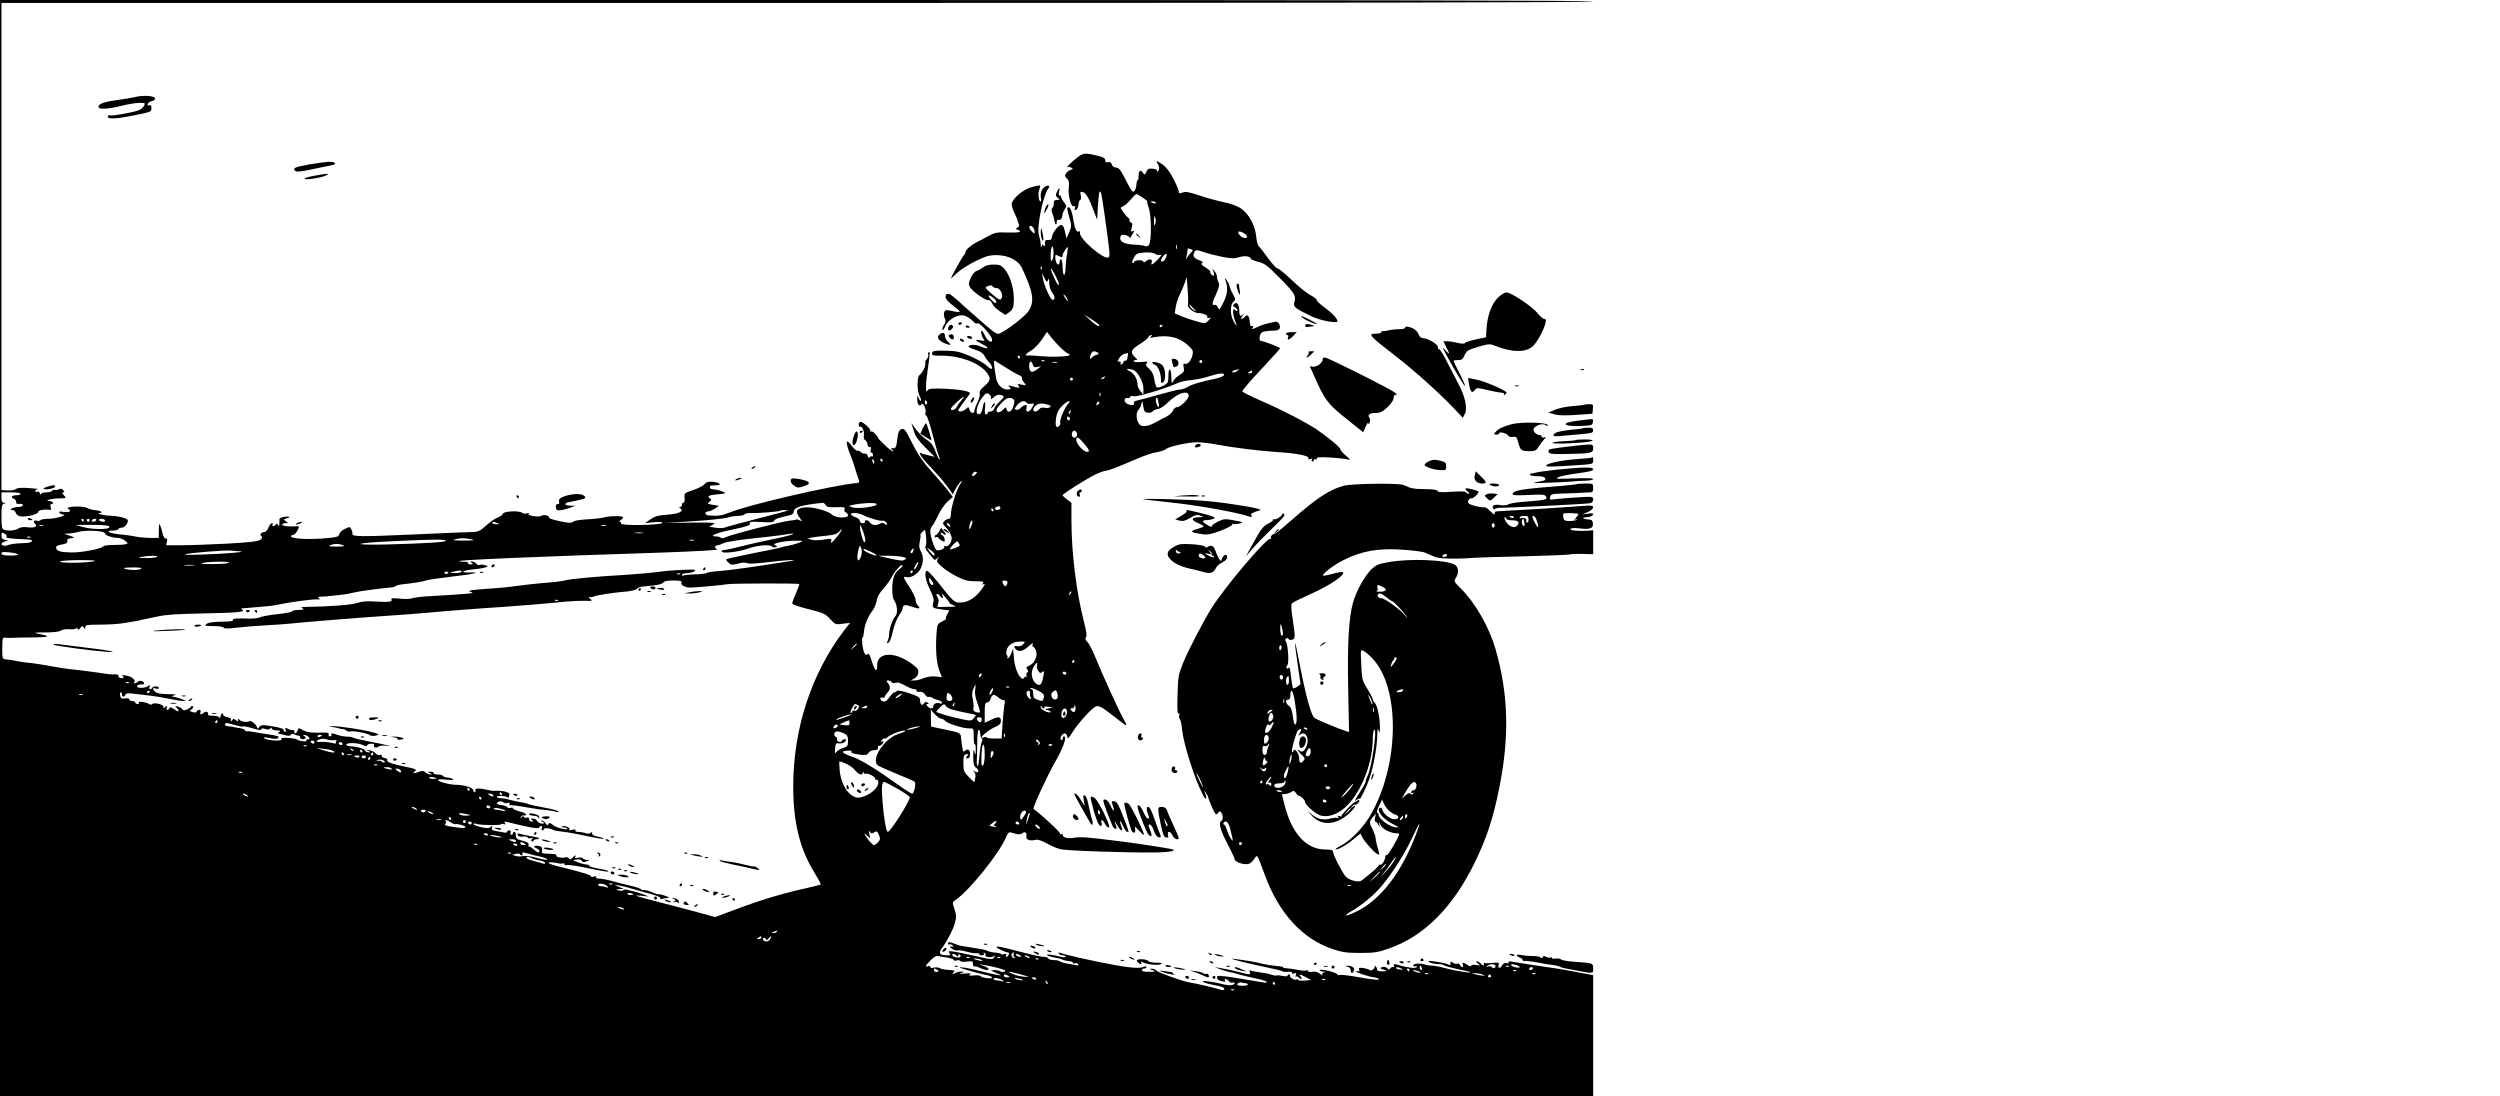 <?xml version="1.0" standalone="no"?>
<!DOCTYPE svg PUBLIC "-//W3C//DTD SVG 20010904//EN"
 "http://www.w3.org/TR/2001/REC-SVG-20010904/DTD/svg10.dtd">
<svg version="1.0" xmlns="http://www.w3.org/2000/svg"
 width="1701pt" height="746pt" viewBox="0 0 1701 746"
 preserveAspectRatio="xMidYMid meet">

<g transform="translate(0,746) scale(0.1,-0.1)"
fill="#000000" stroke="none">
<path d="M0 3730 l0 -3730 5420 0 5420 0 0 413 0 412 -127 24 c-71 13 -139 25
-153 26 -35 4 -228 34 -269 41 -22 5 -32 3 -27 -4 4 -6 -1 -8 -13 -5 -13 3
-23 -2 -31 -16 -12 -24 -32 -19 -23 6 5 14 -1 15 -45 11 -28 -3 -53 -2 -55 1
-2 3 -2 0 -1 -6 4 -17 -4 -16 -22 2 -9 8 -20 15 -27 15 -6 0 -2 -7 9 -16 18
-15 17 -15 -13 -10 -21 3 -33 1 -33 -5 0 -7 -10 -5 -25 5 -30 20 -39 20 -31 1
3 -8 1 -15 -5 -15 -5 0 -12 6 -15 14 -3 8 -12 12 -20 9 -8 -3 -21 0 -29 7 -14
12 -19 7 -16 -13 1 -5 -4 -5 -10 -1 -18 11 -139 32 -139 24 0 -10 37 -20 71
-20 14 0 29 -4 35 -8 5 -5 49 -17 97 -27 48 -10 86 -19 84 -21 -6 -6 -116 12
-180 30 -32 9 -71 16 -87 16 -16 0 -39 4 -52 9 -28 10 -80 3 -72 -10 3 -5 10
-7 15 -4 5 4 9 1 9 -5 0 -11 -63 -5 -114 11 -37 12 -49 11 -41 -1 3 -5 0 -10
-9 -10 -8 0 -16 -5 -18 -11 -3 -8 -9 -7 -19 3 -9 9 -22 12 -34 8 -21 -8 -20
-8 25 -23 8 -3 -2 -6 -22 -6 -27 -1 -38 3 -38 13 0 8 -6 18 -12 22 -7 4 -10 4
-6 -1 4 -4 0 -14 -10 -21 -9 -7 -19 -9 -22 -5 -3 4 -22 11 -42 14 -30 4 -36 3
-31 -9 3 -8 2 -14 -3 -13 -5 1 -13 1 -19 0 -14 -3 95 -39 120 -40 11 -1 27 -5
34 -10 20 -13 -37 -8 -158 14 -51 9 -100 14 -107 11 -7 -3 -14 0 -16 5 -4 13
-118 40 -118 28 0 -5 10 -10 23 -10 17 -1 18 -2 4 -6 -10 -3 -14 -10 -10 -16
3 -7 -3 -4 -15 7 -14 12 -31 17 -52 14 -16 -3 -30 0 -30 5 0 5 -6 7 -13 4 -8
-3 -36 -1 -63 5 -27 5 -59 10 -71 10 -13 0 -23 3 -23 7 0 3 -21 7 -48 9 -26 2
-65 8 -87 13 -43 12 -112 24 -185 33 -45 6 -45 6 10 -10 30 -9 111 -27 180
-42 69 -14 126 -28 128 -32 1 -4 16 -4 32 -2 18 2 30 0 30 -7 0 -6 7 -8 17 -4
13 5 15 2 10 -11 -4 -9 -3 -15 2 -11 5 3 12 1 16 -5 3 -5 11 -10 17 -10 7 0 6
6 -2 15 -17 20 -7 19 35 -4 l36 -19 -41 -4 c-23 -2 -44 0 -46 4 -3 5 -10 6
-15 3 -11 -8 -51 19 -42 28 3 4 1 7 -5 7 -7 0 -12 -4 -12 -9 0 -5 -15 -5 -34
-1 -19 4 -37 5 -40 3 -2 -3 -20 0 -38 6 -18 6 -55 13 -82 16 -28 4 -54 9 -60
12 -5 4 -7 -1 -3 -10 8 -21 6 -21 -84 2 -41 10 -92 21 -114 24 l-40 7 40 -16
c22 -8 49 -16 60 -18 11 -1 36 -7 55 -13 19 -7 72 -19 118 -29 45 -9 82 -21
82 -25 0 -5 -12 -6 -28 -3 -15 2 -91 15 -169 28 -133 21 -143 21 -143 5 0 -9
10 -19 23 -23 32 -8 39 -7 32 4 -10 16 11 11 25 -5 7 -9 19 -14 27 -11 7 3 13
2 13 -3 0 -16 -38 -19 -86 -6 -27 7 -69 15 -93 18 -69 9 -34 -13 43 -26 43 -7
66 -16 66 -25 0 -8 -7 -11 -18 -8 -45 15 -188 48 -217 51 -35 4 -215 67 -225
80 -7 8 -22 15 -34 14 -19 -1 -18 -2 4 -9 27 -9 23 -12 -15 -12 -46 0 -55 2
-55 12 0 6 7 10 15 10 8 0 15 4 15 10 0 6 -9 6 -26 -1 -32 -11 -123 0 -299 36
-66 14 -127 27 -135 29 -8 3 -36 9 -61 15 -25 6 -54 13 -64 17 -13 5 -16 4
-11 -4 4 -7 16 -12 27 -12 10 0 19 -4 19 -9 0 -6 -13 -6 -32 -1 -61 15 -99 20
-94 11 3 -5 24 -11 47 -15 23 -4 47 -10 53 -13 10 -6 26 -10 64 -15 6 -1 12
-5 12 -9 0 -5 6 -6 14 -3 8 3 17 0 22 -7 5 -9 -1 -10 -27 -4 -19 4 -43 9 -54
10 -11 2 -21 4 -22 5 -2 2 -6 3 -10 4 -5 1 -12 4 -18 8 -5 3 -23 6 -40 6 -16
0 -31 5 -33 11 -2 6 -16 11 -30 11 -25 0 -98 17 -237 54 -83 22 -110 20 -61
-4 22 -11 45 -20 52 -20 8 0 11 -6 8 -15 -4 -8 -10 -15 -16 -15 -5 0 -6 5 -2
12 5 8 0 9 -14 6 -12 -4 -22 -3 -22 1 0 4 -16 8 -35 9 -19 1 -43 6 -53 11 -9
5 -35 12 -57 15 -22 3 -58 9 -80 13 -22 4 -44 7 -50 8 -5 1 -23 6 -38 13 -35
15 -47 15 -47 1 0 -5 4 -8 8 -5 4 2 14 1 22 -5 12 -7 11 -9 -5 -9 -18 0 -18
-1 3 -16 13 -9 29 -13 36 -11 8 3 34 0 58 -7 23 -7 55 -13 70 -12 14 1 24 -2
22 -6 -3 -4 4 -8 16 -8 13 0 19 4 14 12 -4 7 -3 8 5 4 6 -4 9 -11 6 -16 -8
-12 43 -18 55 -6 8 8 9 6 5 -6 -8 -19 -20 -18 -150 12 -44 10 -100 21 -124 25
-39 5 -43 4 -31 -10 11 -13 8 -15 -16 -15 -52 0 -61 14 -33 52 36 49 76 127
88 175 9 33 8 50 -5 88 -15 46 -15 47 8 62 92 62 297 316 343 426 11 28 20 37
33 33 9 -2 27 -7 40 -11 13 -4 29 -1 37 5 19 15 34 5 28 -19 -6 -23 23 -35 60
-26 17 5 41 -3 78 -23 30 -17 72 -35 94 -40 41 -11 473 -25 650 -22 105 2 152
13 99 24 -48 10 -272 44 -369 55 -205 26 -245 28 -286 21 -44 -8 -79 1 -79 21
0 6 -5 7 -12 3 -6 -4 -8 -3 -5 3 5 8 -133 136 -181 169 -8 6 93 226 150 325
56 99 79 169 57 169 -5 0 -9 -7 -9 -16 0 -8 -5 -12 -10 -9 -14 8 6 45 25 45 7
0 15 -10 17 -23 2 -18 8 -13 36 32 35 57 124 156 154 172 23 12 43 1 128 -66
92 -73 98 -75 68 -24 -30 51 -152 319 -197 431 -17 43 -40 87 -51 98 -15 15
-18 25 -11 34 7 8 3 41 -14 106 -52 203 -85 469 -85 692 l0 117 -30 23 c-17
12 -30 25 -30 29 0 8 155 107 220 139 25 13 56 24 70 26 25 3 75 22 227 87 44
19 102 38 127 41 25 4 51 13 58 20 18 17 142 45 208 47 30 0 91 -6 135 -15
104 -20 285 -43 405 -51 137 -8 229 -26 223 -42 -4 -9 0 -11 13 -6 12 4 15 3
10 -5 -4 -7 -2 -12 3 -12 6 0 11 5 11 11 0 5 5 7 10 4 6 -3 10 -1 10 6 0 9 24
10 93 6 50 -3 103 -9 117 -13 22 -5 20 -2 -13 26 -20 17 -37 37 -37 43 0 13
-85 83 -160 134 -74 50 -237 134 -375 194 -71 31 -131 61 -132 66 -2 6 55 73
127 149 71 76 130 141 130 144 0 6 -112 50 -129 50 -19 0 -12 49 8 60 11 5 40
10 66 10 33 0 47 4 52 16 8 21 -11 50 -29 45 -7 -2 -29 -7 -50 -11 -20 -4 -55
-16 -77 -27 -26 -13 -37 -15 -30 -7 10 12 7 17 -11 16 -3 0 -6 14 -7 31 -3 39
-16 52 -33 32 -7 -8 -17 -15 -23 -15 -5 0 -2 10 9 23 10 12 12 16 4 9 -22 -19
-27 -15 -28 25 -2 44 -16 63 -35 44 -10 -10 -9 -14 6 -22 9 -6 17 -15 17 -21
0 -7 -5 -6 -15 2 -13 11 -15 8 -15 -14 0 -15 7 -43 15 -64 13 -33 13 -35 0
-17 -36 46 -41 130 -9 156 12 10 11 16 -5 43 -10 17 -21 42 -24 56 -3 14 -13
34 -22 45 -14 19 -15 19 -5 -8 16 -46 12 -90 -17 -147 -25 -50 -27 -52 -37
-31 -5 12 -15 20 -23 17 -20 -8 -16 15 13 77 20 44 23 61 15 76 -6 11 -11 29
-11 40 0 11 -10 30 -22 43 -13 13 -17 17 -10 8 6 -9 12 -25 12 -35 0 -14 -3
-15 -15 -5 -8 7 -13 16 -10 20 3 4 -12 18 -32 30 -27 16 -33 24 -24 30 10 5 3
12 -23 21 -36 13 -44 31 -27 58 8 12 16 11 58 -3 26 -10 83 -24 127 -33 64
-13 85 -13 116 -3 36 12 80 7 80 -10 0 -4 23 -14 51 -21 46 -12 63 -26 153
-117 100 -103 105 -113 92 -162 -7 -28 4 -37 119 -93 55 -27 175 -50 175 -33
0 18 -35 56 -85 92 -30 21 -55 45 -55 51 0 7 -19 22 -42 34 -24 12 -83 59
-131 106 -49 46 -92 81 -97 78 -4 -3 -32 28 -61 67 -29 40 -58 78 -65 83 -6 6
-14 36 -17 68 -7 74 -50 153 -104 189 -24 17 -70 33 -119 43 -43 9 -118 30
-166 46 -69 23 -91 27 -112 19 -20 -7 -26 -7 -25 3 2 6 -14 46 -35 87 -27 52
-50 83 -77 102 -22 15 -39 24 -39 20 0 -5 3 -12 7 -16 12 -12 13 -45 1 -52 -6
-4 -8 -3 -5 3 4 7 -7 12 -27 15 -29 3 -37 0 -46 -20 -10 -24 -11 -24 -25 -6
-17 24 -28 13 -28 -26 0 -16 -3 -28 -6 -26 -3 2 -7 -9 -8 -25 -3 -37 -15 -60
-28 -51 -6 4 -28 42 -49 85 -32 62 -44 77 -62 77 -14 0 -25 8 -29 21 -5 14
-13 19 -26 16 -13 -4 -19 0 -19 13 0 12 -12 21 -42 28 -92 23 -104 23 -145 -7
-36 -26 -91 -82 -68 -68 6 3 17 1 25 -4 12 -7 11 -10 -5 -15 -12 -3 -26 -14
-32 -24 -10 -14 -8 -21 6 -34 14 -13 17 -27 13 -61 -6 -57 15 -136 34 -128 10
4 12 0 8 -12 -5 -13 -3 -16 7 -13 8 2 15 19 17 36 2 18 7 32 12 32 5 0 7 13 4
29 -6 26 -4 29 14 24 21 -5 42 -42 78 -138 l19 -50 5 92 c3 50 8 95 12 98 9 9
13 -12 32 -145 36 -255 40 -290 30 -300 -26 -26 -204 127 -196 167 2 8 -1 12
-6 9 -16 -9 -29 16 -37 68 -9 62 -21 96 -36 96 -12 0 -10 -10 12 -88 10 -37 9
-48 -7 -84 l-18 -41 -8 38 c-13 62 -25 69 -58 33 -16 -17 -30 -43 -32 -57 -2
-20 -8 -25 -25 -24 -19 2 -23 -2 -23 -25 0 -19 -3 -23 -9 -13 -7 11 -10 10
-14 -5 -3 -12 -5 -8 -6 12 0 17 -6 45 -12 63 -17 50 27 270 64 319 14 18 2 25
-22 13 -23 -13 -36 -51 -28 -81 3 -11 2 -20 -3 -20 -13 0 -19 52 -9 78 5 14 8
27 5 29 -2 3 -29 -2 -59 -11 -55 -16 -120 -69 -133 -109 -3 -9 5 -39 18 -65
13 -26 23 -51 23 -57 0 -5 4 -15 8 -22 4 -7 0 -16 -9 -21 -15 -8 -15 -10 0
-15 37 -14 11 -22 -66 -19 -75 3 -88 0 -133 -24 -27 -15 -63 -34 -80 -42 -36
-18 -75 -52 -75 -65 0 -6 -6 -18 -14 -26 -11 -13 -86 -148 -86 -156 0 -1 19
16 42 38 23 22 80 58 127 81 73 35 95 41 147 40 75 -1 143 -36 167 -86 77
-167 87 -224 48 -291 -16 -29 -131 -121 -186 -149 -29 -16 -30 -16 -100 42
-38 33 -109 95 -158 139 -48 45 -92 81 -97 81 -6 0 -13 0 -17 0 -5 0 -9 -9 -9
-20 -1 -13 15 -32 47 -56 27 -20 49 -39 49 -44 0 -4 -17 -4 -37 1 -21 5 -45 9
-53 9 -18 0 -24 -35 -10 -60 6 -11 4 -24 -6 -39 -9 -12 -14 -27 -11 -34 2 -6
11 4 19 24 22 50 95 87 137 69 16 -6 39 -23 52 -36 14 -15 25 -20 29 -14 9 15
100 -85 100 -110 0 -17 -3 -19 -19 -11 -10 6 -24 24 -31 41 -7 16 -16 30 -20
30 -10 0 -1 -41 14 -59 9 -11 5 -12 -22 -7 -45 10 -40 0 16 -28 51 -27 36 -35
-20 -12 -32 14 -78 12 -78 -3 0 -3 21 -13 47 -21 30 -9 52 -23 59 -38 6 -12
21 -33 33 -46 20 -21 28 -46 15 -46 -4 0 -21 13 -39 29 -18 15 -68 43 -111 61
-67 28 -92 33 -164 34 -73 1 -85 -1 -88 -16 -3 -16 5 -18 65 -18 126 0 254
-48 306 -114 32 -41 28 -57 -22 -99 -21 -17 -28 -31 -25 -45 3 -11 -4 -38 -15
-60 -12 -23 -21 -48 -21 -57 0 -23 -27 -18 -33 7 -6 21 -7 21 -25 5 -19 -17
-52 -23 -52 -9 0 4 18 31 40 60 22 29 40 54 40 56 0 14 -73 27 -168 31 -97 3
-113 2 -122 -13 -13 -23 -13 41 1 133 16 109 18 136 9 130 -5 -3 -7 -12 -4
-19 3 -7 -2 -20 -10 -29 -9 -9 -13 -22 -10 -30 5 -15 -20 -65 -40 -79 -17 -11
-17 -108 0 -140 9 -16 13 -32 10 -35 -3 -3 -10 5 -15 18 -9 23 -10 23 -10 -8
-1 -33 16 -54 28 -34 11 17 35 -33 28 -58 -3 -11 -1 -19 5 -18 5 1 22 -50 39
-113 16 -63 36 -132 44 -153 9 -21 11 -36 6 -33 -5 3 -17 29 -27 57 -14 38
-29 58 -55 75 -33 20 -65 53 -97 100 -12 18 -13 18 -6 -1 4 -11 12 -36 18 -55
6 -20 37 -61 73 -96 l63 -62 -42 10 c-23 5 -45 11 -50 14 -23 15 -3 -23 36
-64 24 -26 60 -65 80 -87 21 -22 51 -60 68 -84 l31 -44 18 35 c10 19 26 41 35
49 15 11 14 8 -3 -16 -25 -36 -63 -159 -63 -204 0 -20 -5 -31 -14 -31 -8 0
-22 -7 -30 -15 -14 -14 -13 -19 12 -46 15 -17 27 -34 27 -37 0 -4 3 -11 6 -17
16 -26 -14 -80 -38 -71 -8 3 -11 1 -8 -4 7 -12 -34 -30 -52 -23 -14 6 -43 93
-43 129 0 12 6 29 13 36 7 7 25 39 40 72 15 32 43 73 63 92 l37 33 -29 38
c-16 21 -65 79 -110 129 -62 68 -96 117 -136 196 -48 96 -55 105 -74 98 -18
-7 -23 -20 -29 -69 -6 -54 -10 -61 -28 -61 -18 0 -19 -2 -7 -10 8 -5 10 -10 4
-10 -6 0 -32 20 -57 45 -26 25 -45 45 -42 45 3 0 -5 11 -17 25 -11 13 -25 22
-30 19 -5 -3 -7 -1 -6 4 4 13 -49 62 -67 62 -8 0 -13 -9 -12 -19 0 -11 4 -18
8 -15 14 8 31 -27 27 -56 -3 -18 0 -31 8 -34 7 -3 14 -15 16 -28 2 -13 9 -22
16 -20 9 2 11 -4 7 -18 -4 -11 -2 -20 4 -20 6 0 11 -7 11 -16 0 -8 -4 -13 -9
-10 -5 4 -12 0 -14 -6 -4 -8 -8 -5 -12 9 -4 12 -13 19 -20 17 -7 -3 -19 1 -26
9 -8 7 -19 12 -25 10 -7 -2 -26 15 -43 39 -39 53 -39 14 -1 -77 5 -11 18 -49
29 -85 11 -36 22 -72 26 -80 4 -11 -1 -16 -17 -17 -155 -13 -737 -148 -863
-200 -54 -22 -79 -25 -145 -20 -25 2 -27 27 -2 27 9 0 30 9 46 19 l28 19 -41
7 c-38 6 -41 8 -24 21 15 12 16 15 3 23 -22 15 -8 22 56 28 59 6 59 6 29 19
-16 7 -42 13 -57 14 -17 0 -28 6 -28 14 0 8 6 14 13 13 6 0 23 1 37 1 37 3 11
21 -34 24 -28 2 -42 -3 -52 -16 -7 -11 -42 -28 -76 -40 -61 -20 -63 -22 -60
-53 2 -19 -1 -33 -7 -33 -6 0 -11 -7 -11 -15 0 -8 -6 -15 -12 -15 -9 0 -9 -3
1 -9 29 -19 -11 -38 -89 -43 -59 -4 -83 -10 -113 -31 l-38 -26 63 6 c44 3 60
2 53 -5 -15 -17 -287 -20 -280 -4 2 6 -1 12 -8 12 -7 0 -4 5 6 11 9 5 17 14
17 19 0 11 -86 11 -132 -1 -20 -5 -73 -11 -118 -13 -48 -3 -86 -9 -90 -16 -5
-7 -21 -9 -46 -5 -68 11 -124 27 -119 35 7 11 -37 21 -49 11 -16 -12 -97 -1
-89 12 4 7 0 8 -12 4 -9 -4 -23 -3 -29 2 -24 20 -136 13 -136 -8 0 -5 -14 -14
-31 -21 -29 -13 -47 -25 -106 -77 -18 -16 -39 -23 -65 -23 -22 0 -197 -7 -389
-16 -380 -17 -435 -16 -431 4 1 7 -2 21 -8 31 -9 18 -11 18 -44 2 -20 -9 -36
-25 -38 -36 -3 -18 -14 -21 -112 -29 -112 -8 -216 -1 -216 15 0 5 6 9 14 9 8
0 21 14 30 30 14 29 14 30 -7 29 -48 -4 -97 2 -97 11 0 6 10 10 22 10 21 0 21
1 3 13 -17 13 -17 14 6 20 33 9 20 16 -19 10 -18 -3 -32 -10 -31 -17 1 -6 1
-20 0 -31 -1 -15 -3 -17 -10 -6 -6 9 -11 10 -15 2 -4 -6 -12 -11 -17 -11 -6 0
-7 5 -4 10 3 6 1 10 -5 10 -7 0 -17 -13 -23 -30 -7 -17 -19 -30 -29 -30 -21 0
-34 -20 -19 -29 8 -5 6 -12 -6 -23 -14 -11 -67 -18 -228 -27 -115 -6 -256 -11
-312 -11 l-102 0 5 26 c3 14 1 23 -5 20 -9 -6 -23 17 -27 44 -1 8 -7 26 -12
40 -9 22 -11 19 -11 -27 l-1 -53 -55 0 c-29 0 -76 4 -102 9 -26 6 -78 13 -115
16 -67 7 -96 25 -39 25 17 0 33 4 36 10 3 6 15 10 25 10 18 0 40 27 40 49 0
14 -65 31 -120 32 -40 0 -103 17 -72 18 28 2 9 16 -24 19 -19 1 -47 8 -62 16
-32 16 -157 10 -128 -6 27 -15 9 -27 -31 -21 -26 4 -34 3 -29 -5 4 -7 15 -12
24 -13 40 -2 -47 -28 -95 -29 -28 0 -54 -4 -57 -9 -3 -5 -15 -7 -26 -4 -22 6
-26 -7 -8 -25 16 -16 -13 -26 -61 -19 -23 3 -44 -1 -56 -9 -19 -14 -72 -19
-99 -8 -13 5 -16 23 -16 89 0 71 3 84 17 88 17 4 17 5 1 6 -14 1 -18 10 -18
36 l0 35 65 0 c37 0 65 -4 65 -10 0 -5 -13 -10 -30 -10 -32 0 -40 -14 -15 -24
8 -3 15 -12 15 -21 0 -8 3 -14 8 -14 4 1 15 1 25 0 28 -2 9 -21 -21 -21 -15 0
-34 -5 -42 -10 -13 -8 -12 -10 3 -10 11 0 21 -9 24 -19 3 -11 17 -21 31 -24
37 -7 122 13 122 30 0 12 40 19 78 14 10 -2 12 4 7 18 -4 12 -2 21 4 21 22 0
10 20 -11 21 -45 1 14 18 66 18 48 1 49 1 31 21 -12 13 -14 20 -5 20 10 0 10
3 0 15 -8 10 -18 12 -29 6 -9 -5 -21 -6 -28 -4 -6 2 -14 -1 -18 -6 -3 -6 -21
-11 -40 -11 -18 0 -36 -6 -38 -12 -3 -8 -6 -6 -6 4 -1 11 -6 15 -16 12 -8 -4
-15 -1 -15 5 0 6 8 12 18 13 9 1 -17 4 -58 7 -52 4 -80 2 -91 -6 -8 -7 -34
-12 -57 -10 l-42 2 0 1658 0 1657 5415 0 c3603 0 5415 3 5415 10 0 7 -1813 10
-5420 10 l-5420 0 0 -3730z m7776 2385 c20 -14 34 -25 31 -25 -3 0 0 -19 8
-41 21 -57 21 -242 0 -259 -8 -6 -20 -8 -26 -4 -7 4 -35 8 -63 9 -73 3 -108
19 -104 48 2 17 9 21 27 19 13 -1 29 -8 35 -15 6 -7 10 -10 8 -8 -1 2 5 16 14
29 14 22 14 24 1 19 -13 -5 -14 -1 -7 24 7 23 5 31 -5 36 -8 3 -13 9 -10 13 3
5 0 12 -7 17 -7 4 -23 22 -35 40 -22 30 -22 32 -4 38 10 3 34 23 52 45 19 22
37 40 41 40 4 0 24 -11 44 -25z m88 -34 c4 -5 -3 -7 -14 -4 -23 6 -26 13 -6
13 8 0 17 -4 20 -9z m-2 -109 c3 -9 2 -26 -2 -37 -6 -15 -8 -10 -8 18 0 40 3
47 10 19z m-822 -89 c0 -16 -2 -15 -21 4 -12 11 -18 26 -15 32 10 15 36 -11
36 -36z m1444 -29 c8 -21 -28 -17 -47 4 -10 10 -14 21 -11 25 9 8 52 -13 58
-29z m-477 -86 c-3 -7 -5 -2 -5 12 0 14 2 19 5 13 2 -7 2 -19 0 -25z m-846
-75 c-9 -15 -11 -14 -12 12 -3 67 14 110 19 48 2 -24 -1 -51 -7 -60z m99 37
c-5 -25 -9 -66 -10 -92 0 -27 -4 -48 -10 -48 -5 0 -10 22 -10 49 0 28 -4 53
-10 56 -5 3 -10 -3 -10 -14 0 -12 -4 -21 -9 -21 -11 0 -21 25 -21 51 0 16 3
18 19 9 26 -13 31 -13 31 3 0 13 30 60 35 55 2 -2 -1 -23 -5 -48z m845 34 c9
-4 13 -10 8 -13 -5 -3 -17 -17 -27 -31 l-18 -25 6 25 c3 14 6 31 6 38 0 14 2
14 25 6z m-209 -38 c12 5 7 -5 -16 -29 -36 -38 -53 -47 -44 -23 9 23 -16 29
-37 10 -11 -10 -19 -12 -19 -6 0 16 -57 15 -63 0 -2 -7 -8 -10 -12 -6 -4 4 1
20 11 37 16 27 24 30 73 33 35 2 62 -2 72 -10 9 -7 24 -9 35 -6z m34 -25 c-11
-22 -30 -28 -30 -11 0 15 34 52 38 41 2 -6 -2 -19 -8 -30z m-843 -73 c-3 -8
-6 -5 -6 6 -1 11 2 17 5 13 3 -3 4 -12 1 -19z m114 -85 c4 -13 5 -23 1 -23 -9
0 -52 93 -52 111 1 13 32 -42 51 -88z m-70 12 c6 15 8 10 8 -21 1 -26 9 -51
22 -68 19 -24 19 -46 0 -46 -13 0 -59 102 -65 145 l-6 40 16 -35 c15 -32 17
-33 25 -15z m952 -168 c-10 -16 40 -57 69 -57 35 0 71 -17 63 -30 -4 -6 2 -7
12 -3 15 5 14 2 -4 -17 -22 -23 -23 -23 -80 -7 -33 9 -79 25 -104 35 l-46 20
7 44 c3 23 16 61 27 83 11 22 26 58 34 80 l14 40 6 -90 c4 -49 4 -94 2 -98z
m-823 42 c15 -28 5 -23 -15 7 -9 15 -12 23 -6 20 6 -4 16 -16 21 -27z m870
-78 c13 -11 12 -12 -6 -3 -12 7 -24 19 -28 29 -5 16 -4 16 7 3 7 -8 19 -21 27
-29z m-651 -103 c2 -16 -15 -6 -59 32 l-45 40 52 -32 c28 -18 52 -36 52 -40z
m431 -2 c0 -3 -4 -8 -10 -11 -5 -3 -10 -1 -10 4 0 6 5 11 10 11 6 0 10 -2 10
-4z m-691 -154 c19 -19 44 -37 55 -42 36 -13 -87 -22 -182 -14 -48 4 -93 7
-99 5 -25 -4 -12 15 22 33 19 10 51 43 72 73 l37 55 30 -39 c17 -21 46 -53 65
-71z m611 77 c-11 -8 -5 -9 25 -3 94 17 168 -1 226 -53 35 -32 39 -40 33 -67
-8 -39 -33 -68 -52 -61 -11 4 -13 -1 -8 -25 5 -27 1 -33 -26 -50 -18 -10 -38
-29 -45 -42 -11 -21 -12 -20 -13 24 0 26 -4 50 -10 53 -6 4 -10 -12 -10 -42 0
-45 -3 -50 -34 -67 -19 -10 -39 -15 -45 -12 -5 4 -13 28 -17 54 -5 33 -15 54
-35 73 -23 20 -26 28 -16 38 10 11 3 13 -36 8 -26 -2 -50 -1 -53 4 -3 5 3 9
12 9 15 0 15 3 -4 20 -34 32 -27 52 32 88 30 19 57 40 60 48 3 8 11 14 18 14
9 0 9 -3 -2 -11z m-361 -108 c10 -7 8 -11 -10 -16 -13 -4 -27 -13 -31 -19 -11
-17 -16 -3 -7 22 9 23 25 28 48 13z m203 -31 c-2 -16 -8 -27 -13 -24 -5 3 -12
-2 -15 -10 -3 -9 -10 -16 -16 -16 -5 0 -6 5 -3 10 3 6 -1 10 -10 10 -14 0 -14
2 1 24 8 14 25 27 37 29 12 2 22 5 23 6 0 0 -1 -12 -4 -29z m-732 0 c0 -5 -2
-10 -4 -10 -3 0 -8 5 -11 10 -3 6 -1 10 4 10 6 0 11 -4 11 -10z m-98 -70 c31
-20 70 -43 87 -50 17 -7 28 -17 25 -22 -3 -5 2 -19 13 -30 18 -21 18 -21 -16
-15 -30 6 -32 5 -20 -9 11 -13 9 -14 -17 -9 -16 4 -35 9 -43 11 -11 4 -12 2
-1 -11 11 -13 8 -15 -18 -15 -36 0 -69 36 -76 84 -16 105 -16 117 -4 110 7 -4
38 -24 70 -44z m265 44 c-3 -3 -12 -4 -19 -1 -8 3 -5 6 6 6 11 1 17 -2 13 -5z
m1073 -4 c0 -5 -4 -10 -10 -10 -5 0 -10 5 -10 10 0 6 5 10 10 10 6 0 10 -4 10
-10z m-1153 -21 c5 -16 12 -20 31 -16 l26 5 -25 -19 c-37 -29 -54 -24 -56 16
-3 38 15 49 24 14z m166 14 c-7 -2 -21 -2 -30 0 -10 3 -4 5 12 5 17 0 24 -2
18 -5z m515 -49 c32 -9 72 -82 72 -130 l-1 -39 -19 24 c-11 13 -20 31 -20 41
0 39 -22 79 -53 94 -32 16 -21 21 21 10z m708 -9 c-10 -8 -24 -11 -30 -8 -6 4
0 10 14 14 36 10 37 10 16 -6z m104 -5 c0 -5 -8 -10 -17 -10 -15 0 -16 2 -3
10 19 12 20 12 20 0z m-192 -22 c-3 -7 -22 -16 -44 -21 -119 -26 -172 -41
-200 -58 -17 -10 -41 -19 -54 -19 -12 0 -77 -16 -144 -35 -66 -19 -134 -37
-149 -40 -15 -3 -25 -10 -22 -15 9 -15 -12 -21 -40 -10 -30 11 -32 47 -2 42 9
-2 17 2 17 8 0 6 10 8 25 4 23 -6 220 54 301 91 17 8 58 17 90 19 32 3 86 14
119 25 71 23 108 26 103 9z m-813 -18 c-3 -5 -12 -10 -18 -10 -7 0 -6 4 3 10
19 12 23 12 15 0z m-215 -10 c0 -5 -4 -10 -10 -10 -5 0 -10 5 -10 10 0 6 5 10
10 10 6 0 10 -4 10 -10z m-558 -129 c-3 -11 2 -9 19 6 17 15 32 20 47 16 29
-7 28 -13 -7 -46 -17 -15 -33 -36 -36 -47 -4 -11 -15 -20 -26 -20 -10 0 -19
-4 -19 -10 0 -5 -5 -10 -11 -10 -8 0 -10 15 -7 45 6 52 -7 52 -16 0 -7 -37
-22 -53 -37 -38 -13 13 8 78 37 112 21 26 28 29 44 19 10 -7 16 -18 12 -27z
m745 17 c-3 -8 -6 -5 -6 6 -1 11 2 17 5 13 3 -3 4 -12 1 -19z m601 2 c4 -21
-55 -80 -79 -80 -11 0 -23 -10 -28 -23 -5 -13 -24 -31 -43 -41 -18 -9 -53 -27
-78 -41 -49 -27 -92 -32 -108 -12 -21 26 -25 77 -7 97 9 10 18 27 20 37 6 31
8 29 14 -12 5 -33 10 -41 30 -43 14 -2 30 2 35 10 6 7 22 14 36 16 14 1 44 21
67 44 64 63 133 86 141 48z m-1545 -32 c-11 -13 -26 -33 -32 -45 -11 -22 -41
-32 -41 -14 0 10 76 81 87 81 3 0 -3 -10 -14 -22z m353 -39 c-11 -41 -41 -55
-48 -22 -3 15 -6 14 -25 -6 -20 -21 -43 -22 -43 -1 0 15 53 72 74 80 11 4 28
3 37 -3 13 -8 14 -16 5 -48z m989 -7 c-9 -9 -26 41 -19 56 5 13 9 8 15 -18 4
-19 6 -36 4 -38z m-1581 18 c-6 -6 -10 -2 -11 12 -2 16 1 18 10 9 7 -7 8 -14
1 -21z m682 9 c3 -6 17 -9 30 -6 22 4 23 3 8 -24 -19 -37 -49 -40 -40 -4 5 20
3 23 -11 18 -10 -3 -23 -12 -30 -20 -6 -8 -19 -13 -28 -11 -15 3 -14 6 5 31
22 28 54 36 66 16z m281 -7 c-24 -26 -59 -111 -53 -127 2 -7 -1 -19 -9 -25
-20 -17 -27 3 -19 58 5 34 16 56 40 80 34 34 71 47 41 14z m205 -4 c-7 -7 -12
-8 -12 -2 0 14 12 26 19 19 2 -3 -1 -11 -7 -17z m-334 -4 c25 -8 0 -25 -27
-19 -19 4 -32 1 -41 -10 -7 -8 -19 -15 -26 -15 -21 0 -17 27 8 44 20 14 42 14
86 0z m145 -49 c-3 -9 -8 -14 -10 -11 -3 3 -2 9 2 15 9 16 15 13 8 -4z m-3
-46 c0 -5 -4 -9 -10 -9 -5 0 -10 7 -10 16 0 8 5 12 10 9 6 -3 10 -10 10 -16z
m47 -95 c8 -21 -13 -42 -28 -27 -13 13 -5 43 11 43 6 0 13 -7 17 -16z m80
-126 c-26 -16 -94 58 -83 89 5 13 16 7 50 -33 27 -30 40 -52 33 -56z m-1459
-79 c-3 -8 -7 -3 -11 10 -4 17 -3 21 5 13 5 -5 8 -16 6 -23z m57 21 c3 -5 1
-10 -4 -10 -6 0 -11 5 -11 10 0 6 2 10 4 10 3 0 8 -4 11 -10z m635 -95 c-7 -8
-16 -15 -21 -15 -5 0 -6 7 -3 15 4 8 13 15 21 15 13 0 13 -3 3 -15z m-1022
-212 c8 -13 23 -16 72 -14 54 2 62 0 56 -14 -3 -9 0 -18 9 -21 8 -4 15 -12 15
-20 0 -22 -85 -19 -108 4 -25 25 -129 54 -181 50 -60 -4 -73 -26 -42 -68 20
-28 21 -31 3 -21 -11 6 -21 9 -23 7 -2 -3 -24 -7 -49 -9 -59 -7 -397 -95 -432
-112 -16 -8 -30 -9 -34 -4 -3 5 -17 9 -32 9 -55 1 3 25 121 49 91 19 114 28
109 39 -4 12 8 14 77 10 63 -4 84 -2 88 8 5 13 26 20 106 38 15 4 27 13 27 21
0 33 44 47 197 64 7 0 16 -7 21 -16z m346 8 c11 -17 -129 -36 -164 -23 l-25
10 25 6 c62 14 157 18 164 7z m841 -32 c-8 -12 -35 -12 -35 0 0 11 22 20 33
14 4 -2 5 -9 2 -14z m-45 -9 c0 -5 -2 -10 -4 -10 -3 0 -8 5 -11 10 -3 6 -1 10
4 10 6 0 11 -4 11 -10z m-1401 -4 c-2 -2 -96 -28 -209 -56 -113 -29 -212 -56
-220 -60 -8 -4 -35 -4 -60 -1 l-45 7 27 15 c25 13 12 14 -150 13 l-177 -2 195
12 c107 7 211 18 230 24 19 7 52 12 72 12 20 0 40 5 43 10 4 6 23 10 43 9 47
-2 195 10 201 16 2 3 16 5 29 5 14 0 23 -2 21 -4z m514 -31 c38 -20 119 -43
133 -38 6 2 17 -3 24 -12 8 -9 8 -15 2 -15 -6 0 -13 4 -17 9 -3 6 -16 4 -32
-4 -26 -14 -54 -8 -68 15 -3 6 -13 10 -21 10 -8 0 -12 -4 -9 -10 3 -5 -3 -10
-14 -10 -12 0 -21 7 -21 16 0 8 -13 20 -30 25 -16 6 -30 15 -30 20 0 14 52 10
83 -6z m-5303 -35 c0 -5 -2 -10 -4 -10 -3 0 -8 5 -11 10 -3 6 -1 10 4 10 6 0
11 -4 11 -10z m40 0 c0 -5 -4 -10 -10 -10 -5 0 -10 5 -10 10 0 6 5 10 10 10 6
0 10 -4 10 -10z m45 0 c-3 -5 -13 -10 -21 -10 -8 0 -12 5 -9 10 3 6 13 10 21
10 8 0 12 -4 9 -10z m60 0 c3 -5 -3 -10 -14 -10 -11 0 -23 5 -26 10 -3 6 3 10
14 10 11 0 23 -4 26 -10z m5896 -34 c-6 -14 -12 -26 -14 -26 -6 0 -1 35 7 48
13 21 17 7 7 -22z m-3226 14 c17 -8 16 -8 -7 -7 -16 1 -28 5 -28 9 0 10 9 9
35 -2z m3079 -16 c5 -14 4 -15 -9 -4 -17 14 -19 20 -6 20 5 0 12 -7 15 -16z
m-6171 -1 c-7 -2 -19 -2 -25 0 -7 3 -2 5 12 5 14 0 19 -2 13 -5z m445 -2 c38
-23 -94 -29 -173 -7 l-50 14 105 1 c58 0 111 -3 118 -8z m3385 2 c-7 -2 -21
-2 -30 0 -10 3 -4 5 12 5 17 0 24 -2 18 -5z m1762 -80 c4 -20 3 -33 -3 -33
-10 0 -33 86 -31 113 1 17 25 -41 34 -80z m-164 40 c-6 -10 -24 -34 -41 -53
-23 -26 -30 -30 -25 -14 5 20 3 21 -53 12 -34 -5 -68 -5 -83 0 l-24 9 30 6
c17 3 61 9 98 12 50 5 73 12 85 26 21 24 26 24 13 2z m577 -100 c-6 -7 2 -25
24 -50 18 -21 33 -40 35 -42 1 -2 11 2 20 10 16 13 17 12 5 -3 -12 -15 -9 -22
24 -52 21 -20 68 -50 103 -68 52 -26 76 -33 127 -33 53 0 61 -2 51 -14 -9 -12
-9 -13 1 -7 23 14 12 -10 -25 -54 -40 -47 -85 -70 -134 -70 -36 0 -45 9 -151
143 -34 42 -66 76 -72 74 -19 -7 -9 -67 22 -129 23 -48 28 -67 22 -89 -10 -34
-5 -38 59 -46 l50 -6 -15 -28 c-8 -16 -11 -29 -7 -29 5 -1 -7 -9 -26 -18 -28
-14 -34 -23 -37 -57 -11 -126 -4 -229 21 -288 l14 -34 -42 4 c-27 3 -57 -1
-81 -11 -21 -9 -50 -16 -65 -16 l-26 0 25 13 c15 8 26 23 28 39 3 22 -5 33
-45 62 -118 87 -238 80 -235 -14 1 -49 -16 -34 -36 30 -13 44 -21 57 -29 49
-8 -8 -14 -6 -21 7 -13 24 -22 103 -12 109 4 2 7 17 8 32 1 41 28 111 55 143
13 15 27 47 31 69 4 29 19 55 45 84 21 23 48 60 59 82 21 42 72 96 72 77 0 -6
-11 -19 -25 -28 -13 -9 -29 -32 -35 -53 -14 -51 -12 -133 4 -156 22 -32 26
-87 8 -108 -20 -23 -42 -84 -42 -120 0 -16 -5 -37 -10 -47 -8 -16 -7 -18 4
-14 9 3 22 36 31 79 9 40 28 88 41 106 13 18 24 38 24 43 1 30 15 35 55 21 58
-20 72 -19 52 3 -10 10 -17 26 -17 36 0 20 -20 60 -55 112 -30 44 -31 54 -6
47 30 -8 81 25 97 62 18 44 18 79 -1 115 -12 22 -13 39 -6 70 5 22 6 40 3 40
-3 0 3 10 14 21 19 21 19 21 25 -32 3 -30 2 -59 -3 -66z m-5616 101 c21 -4 35
-10 33 -14 -6 -10 50 -30 85 -30 15 0 38 -8 51 -19 22 -18 22 -19 3 -24 -10
-3 -48 -5 -83 -5 -35 0 -66 -4 -70 -10 -10 -16 -145 -42 -213 -41 -76 1 -102
9 -106 31 -2 12 8 18 38 23 30 5 40 11 38 23 -2 10 4 18 12 18 41 4 42 7 5 19
l-40 13 35 2 c19 1 46 6 60 10 31 10 103 12 152 4z m-637 -35 c-4 -5 3 -10 14
-10 12 -1 26 -3 31 -4 6 -1 37 -3 71 -4 44 -1 59 -4 56 -13 -2 -9 -26 -13 -68
-14 -35 -1 -75 -6 -89 -11 -26 -11 -50 -7 -50 7 0 4 10 11 23 15 l22 8 -22 4
c-17 3 -23 11 -23 29 0 22 2 23 20 14 11 -6 18 -15 15 -21z m4328 24 c-13 -2
-35 -2 -50 0 -16 2 -5 4 22 4 28 0 40 -2 28 -4z m902 -38 c-88 -18 -198 -43
-245 -55 -47 -13 -93 -22 -102 -22 -10 0 -18 -4 -18 -10 0 -17 116 -4 185 21
61 22 149 28 160 11 3 -5 13 -6 22 -3 15 6 14 7 -3 13 -38 14 97 37 181 30 21
-1 -52 -27 -95 -34 -14 -2 -32 -6 -40 -9 -8 -4 -95 -22 -194 -41 -98 -20 -181
-38 -184 -41 -3 -3 3 -13 14 -23 17 -17 24 -17 65 -7 29 8 52 9 62 3 10 -5 64
-3 141 7 113 14 226 20 156 8 -194 -32 -412 -63 -480 -68 -46 -3 -87 -9 -90
-13 -3 -4 -38 -9 -79 -10 -40 -1 -77 -5 -82 -8 -5 -3 -9 0 -9 5 0 6 15 11 33
11 18 0 41 6 51 13 15 11 4 13 -75 10 -52 -2 -128 -8 -169 -14 -41 -6 -140
-15 -220 -20 -222 -13 -381 -28 -420 -39 -20 -5 -76 -12 -125 -15 -50 -4 -133
-13 -185 -20 -52 -8 -142 -17 -200 -20 -58 -4 -114 -9 -125 -12 -18 -6 -18 -7
5 -13 24 -7 -30 -12 -280 -26 -57 -3 -114 -10 -127 -15 -13 -5 -51 -6 -85 -2
-42 4 -59 3 -55 -4 11 -18 -17 -22 -106 -16 -63 4 -96 1 -128 -10 -37 -13
-191 -25 -364 -27 -17 0 -17 -2 -5 -10 11 -7 4 -10 -27 -10 -23 0 -43 -4 -45
-9 -1 -6 -47 -14 -100 -20 -53 -5 -106 -15 -117 -21 -12 -6 -47 -10 -79 -9
-85 3 -114 0 -107 -11 4 -6 -24 -10 -77 -10 -57 -1 -89 -5 -102 -15 -18 -14
-14 -15 46 -15 38 0 68 -5 70 -11 2 -7 29 -7 88 0 47 5 135 13 195 16 61 3
128 8 150 10 77 9 521 45 680 55 88 5 232 17 320 25 88 8 230 19 315 25 173
11 493 36 585 47 33 3 87 5 120 5 57 -2 59 -1 40 14 -12 10 -14 14 -5 11 8 -2
23 0 32 5 17 8 124 25 228 34 30 3 60 11 65 18 6 7 19 13 30 14 11 1 47 5 80
8 36 4 63 12 68 20 5 10 27 14 69 14 50 0 59 -3 54 -15 -6 -17 27 -34 66 -33
44 1 223 18 248 23 30 6 481 7 488 1 2 -3 -8 -30 -22 -62 -14 -31 -26 -62 -26
-69 0 -8 43 -23 111 -40 101 -25 114 -31 147 -67 35 -38 38 -39 86 -32 l50 6
-38 -48 c-225 -294 -349 -672 -349 -1064 0 -241 42 -417 138 -577 29 -48 52
-89 50 -91 -1 -2 -50 -14 -107 -27 -157 -35 -306 -80 -468 -141 l-145 -54 -90
25 c-49 14 -169 45 -265 70 -201 52 -213 56 -145 50 l50 -5 -39 15 c-22 8 -50
17 -63 20 -13 2 -33 7 -44 10 -12 4 -24 3 -28 -2 -3 -5 -17 -6 -31 -2 -24 7
-24 7 5 9 l30 2 -35 14 c-34 14 -35 14 -5 10 17 -2 64 -13 105 -26 41 -12 101
-29 132 -37 34 -9 55 -20 51 -26 -4 -6 0 -8 11 -4 10 4 27 7 39 7 15 1 9 6
-18 15 -21 8 -41 12 -43 10 -2 -2 -23 4 -45 14 -23 10 -50 17 -59 15 -10 -1
-18 1 -18 6 0 4 -24 12 -52 19 -29 6 -87 21 -128 32 -41 12 -88 21 -103 21
-17 -1 -25 3 -21 9 4 8 -1 9 -17 4 -13 -4 -21 -4 -16 1 7 8 -79 34 -225 69
-43 11 -73 22 -67 26 6 3 29 2 51 -2 21 -5 43 -7 49 -4 5 4 9 1 9 -5 0 -6 8
-9 18 -6 9 3 77 -7 150 -23 72 -15 132 -25 132 -21 0 4 -15 10 -32 13 -72 13
-98 20 -98 26 0 4 -10 8 -23 9 -13 1 -38 8 -56 15 l-33 14 26 5 c17 3 29 0 34
-9 6 -10 14 -11 33 -4 23 9 23 10 2 10 -12 1 -25 6 -28 11 -3 6 -18 7 -32 4
-18 -5 -24 -3 -19 5 10 16 0 14 -19 -6 -13 -13 -18 -14 -25 -3 -4 7 -15 10
-25 6 -20 -7 -67 3 -60 14 5 8 -5 9 -71 12 -26 1 -30 4 -26 23 3 17 -2 24 -19
28 -30 8 -48 -4 -21 -14 12 -5 22 -13 22 -19 0 -16 -14 -12 -38 10 -12 11 -26
20 -31 20 -6 0 -8 6 -5 14 4 9 -9 17 -40 25 -39 10 -46 15 -46 36 0 14 -4 25
-10 25 -5 0 -10 -4 -10 -10 0 -5 -5 -10 -11 -10 -6 0 -9 7 -5 15 3 9 0 15 -9
15 -8 0 -15 -4 -15 -9 0 -5 -8 -8 -17 -6 -10 2 -35 7 -55 10 -30 5 -36 9 -31
23 6 14 4 15 -9 5 -12 -10 -25 -10 -66 -1 -29 7 -52 16 -52 21 0 5 10 5 23 1
29 -10 167 -11 167 -2 0 4 7 4 17 1 12 -5 14 -3 8 7 -6 10 -2 11 16 7 139 -35
213 -49 217 -38 2 6 8 11 14 11 6 0 8 -7 4 -15 -3 -8 -1 -15 4 -15 6 0 10 4
10 9 0 9 43 7 60 -4 6 -4 23 -8 38 -10 15 -2 45 -6 67 -9 22 -3 84 -15 138
-27 54 -11 101 -19 104 -16 2 3 -15 10 -39 14 -28 6 -42 14 -40 23 2 10 0 11
-10 3 -8 -6 -21 -7 -33 -2 -11 4 -33 8 -48 8 -17 1 -26 5 -22 11 4 7 -3 8 -21
4 -19 -5 -25 -3 -20 4 7 12 -40 29 -51 18 -4 -3 3 -6 15 -6 12 0 22 -4 22 -9
0 -12 -82 9 -98 26 -17 16 -32 17 -32 1 0 -7 -9 -2 -20 12 -10 14 -22 21 -26
17 -4 -4 -2 -7 4 -7 7 0 12 -4 12 -9 0 -14 -41 0 -47 15 -3 8 -15 14 -27 14
-17 0 -18 -2 -6 -10 13 -8 12 -10 -2 -10 -10 0 -18 7 -18 16 0 10 -6 14 -15
11 -8 -4 -17 -1 -21 5 -4 7 -10 6 -16 -3 -8 -11 -9 -11 -5 1 2 8 11 14 21 12
9 -2 16 1 16 6 0 5 -20 15 -45 21 -25 6 -45 16 -45 21 0 5 -7 7 -16 3 -9 -3
-19 -1 -23 5 -4 6 -21 12 -39 14 -34 2 -42 15 -17 24 8 4 21 1 29 -5 7 -6 22
-8 31 -4 12 4 16 3 11 -5 -4 -6 1 -11 11 -11 19 0 68 -7 148 -21 28 -5 57 -9
65 -9 23 -1 83 -10 98 -16 6 -2 12 -1 12 4 0 4 -42 16 -92 25 -51 10 -100 20
-108 23 -16 7 -32 11 -65 16 -11 2 -36 7 -55 12 -19 5 -38 10 -42 11 -5 1 -19
2 -33 3 -14 0 -25 4 -25 9 0 9 52 9 68 -1 6 -5 12 -6 12 -3 0 2 3 11 6 19 6
17 -49 30 -108 26 -7 0 -24 2 -38 6 -54 13 -91 13 -86 -1 3 -8 1 -14 -4 -14
-6 0 -10 6 -10 13 0 17 -63 37 -114 37 -44 0 -126 21 -126 33 0 5 26 6 58 2
41 -5 53 -3 42 4 -8 6 -25 11 -37 11 -12 0 -25 5 -28 10 -3 6 -19 10 -36 10
-16 0 -29 5 -29 10 0 6 -10 10 -22 9 -22 0 -22 -1 -3 -9 18 -8 18 -9 2 -9 -10
-1 -25 6 -33 14 -11 11 -21 12 -40 5 -33 -13 -54 -13 -34 0 21 13 11 19 -71
35 -87 18 -122 32 -114 44 3 5 -5 11 -17 13 -13 2 -22 9 -21 15 2 7 -4 10 -13
6 -8 -3 -20 2 -27 10 -7 9 -25 18 -42 22 -24 4 -26 3 -10 -4 17 -8 17 -10 3
-10 -9 -1 -21 5 -25 13 -8 13 -52 26 -104 29 -15 1 -25 7 -23 12 6 14 85 11
114 -5 17 -9 25 -10 28 -1 2 6 15 11 28 11 14 0 23 -4 19 -9 -9 -15 14 -24 30
-11 8 6 30 9 52 6 67 -10 -11 10 -117 29 -52 10 -99 21 -105 25 -5 4 -26 8
-46 8 -20 1 -48 6 -63 12 -34 13 -49 13 -41 0 3 -5 -1 -10 -9 -10 -9 0 -13 6
-10 14 4 11 -10 13 -68 11 -54 -1 -81 3 -105 16 -31 18 -32 18 -38 -1 -7 -22
-27 -28 -22 -7 1 6 -4 11 -11 9 -7 -1 -22 3 -34 9 -18 10 -20 9 -15 -5 4 -9 2
-16 -3 -16 -6 0 -10 6 -10 13 0 9 -26 17 -76 25 -70 11 -78 11 -90 -5 -7 -10
-14 -13 -14 -7 0 19 -41 55 -53 47 -16 -10 -60 -3 -69 11 -5 8 -8 7 -8 -3 0
-11 -3 -11 -16 0 -13 10 -17 10 -25 -2 -8 -13 -12 -9 -7 9 1 4 -11 10 -28 13
-16 3 -28 11 -26 18 1 7 -2 10 -8 6 -5 -3 -10 -14 -11 -23 0 -11 -3 -12 -6 -4
-2 7 -22 12 -44 12 -22 0 -38 4 -34 9 8 15 -15 25 -28 12 -16 -16 -30 -14 -23
4 3 9 0 15 -8 15 -8 0 -16 -5 -18 -11 -3 -8 -13 -9 -28 -4 -22 7 -22 8 -6 20
11 8 13 15 7 20 -6 3 -11 3 -11 -2 0 -4 -11 -13 -25 -19 -19 -9 -27 -9 -35 1
-6 7 -20 15 -31 18 -20 5 -20 5 -3 -14 21 -23 7 -25 -26 -2 -17 12 -25 13 -28
5 -2 -7 -8 -12 -14 -12 -6 0 -7 7 -4 16 6 14 4 15 -9 4 -13 -11 -16 -11 -13 0
4 16 -63 33 -76 20 -5 -5 -14 -6 -20 -1 -17 13 -78 22 -71 11 3 -6 -1 -10 -9
-10 -9 0 -16 5 -16 10 0 6 -9 10 -20 10 -11 0 -20 5 -20 11 0 7 -12 10 -29 7
-24 -4 -30 0 -34 19 -2 13 0 23 4 23 5 0 9 -7 9 -15 0 -19 16 -20 23 -2 4 11
18 12 64 6 32 -4 82 -10 111 -13 29 -3 85 -13 125 -21 39 -8 81 -15 92 -14
l20 0 -20 9 c-11 5 -33 12 -50 16 l-30 7 25 7 c15 4 -3 7 -47 7 -51 1 -77 6
-88 16 -21 21 -19 30 5 22 11 -4 20 -2 20 4 0 14 -37 14 -45 1 -10 -17 -25
-11 -18 8 5 14 3 15 -8 5 -7 -7 -28 -13 -47 -13 -23 0 -32 4 -29 13 2 6 14 11
26 10 11 -2 21 2 21 7 0 16 -30 24 -43 11 -13 -13 -31 -15 -23 -2 10 16 -20
40 -59 45 -22 3 -34 3 -27 0 20 -9 14 -23 -8 -17 -11 3 -17 9 -14 14 5 8 -18
14 -40 10 -5 -1 -55 5 -110 14 -56 8 -128 17 -161 20 -33 3 -94 12 -135 20
-73 14 -150 25 -180 27 -8 0 -37 5 -65 10 -27 6 -61 11 -75 12 -24 1 -25 3
-25 76 0 62 3 74 15 72 8 -2 29 -3 45 -2 17 1 83 3 149 3 118 1 127 8 31 26
-31 6 -18 8 53 8 56 0 98 5 107 13 7 6 31 10 52 9 21 -2 44 0 51 5 7 4 12 2
12 -5 0 -7 7 -4 15 7 13 16 16 17 25 4 8 -13 10 -13 10 3 0 15 12 17 103 17
57 0 130 5 162 11 33 6 71 12 85 14 14 2 25 5 25 6 0 1 9 3 20 4 11 2 54 11
95 20 54 13 137 18 300 21 245 5 302 10 279 25 -8 5 -9 9 -4 10 6 0 35 2 65 5
30 3 73 6 95 8 22 1 65 7 95 14 79 16 220 35 255 34 23 -1 26 1 15 8 -11 7 -6
10 20 11 19 0 49 2 65 5 17 2 50 6 75 8 25 3 63 10 85 16 34 8 149 24 245 33
14 1 27 5 31 9 3 4 23 10 45 12 87 10 138 18 160 26 12 5 89 16 171 26 147 16
218 32 129 29 -70 -2 -55 12 22 21 37 3 76 10 87 14 18 7 18 8 -7 15 -15 4
-31 4 -36 1 -5 -3 -15 1 -22 9 -7 8 -20 15 -29 15 -14 0 -14 -2 -1 -10 12 -8
10 -10 -8 -10 -13 0 -21 4 -17 9 3 5 -8 9 -25 9 -17 -1 -33 1 -35 4 -9 8 493
30 1398 59 215 8 369 16 357 21 -21 8 -19 28 3 28 7 0 24 7 39 14 15 8 98 22
185 31 87 9 181 20 208 24 130 22 103 6 -40 -24z m-5068 9 c-3 -3 -12 -4 -19
-1 -8 3 -5 6 6 6 11 1 17 -2 13 -5z m2998 -13 c32 -7 23 -9 -50 -9 -61 0 -80
3 -60 8 40 10 63 10 110 1z m-171 -10 c7 -10 -145 -19 -414 -26 -251 -5 -208
11 60 23 275 13 348 13 354 3z m1689 2 c-7 -2 -21 -2 -30 0 -10 3 -4 5 12 5
17 0 24 -2 18 -5z m1807 -35 c0 -7 -61 -30 -67 -25 -2 2 9 17 23 32 21 23 28
25 35 14 5 -8 9 -17 9 -21z m-4195 2 c14 -6 0 -9 -45 -9 -45 0 -59 3 -45 9 11
5 31 9 45 9 14 0 34 -4 45 -9z m3521 -82 c-24 -55 -31 10 -9 72 4 10 8 6 14
-13 5 -18 3 -39 -5 -59z m83 31 c20 -10 30 -18 23 -19 -19 0 -79 26 -86 39 -8
12 9 7 63 -20z m274 11 c-3 -11 -9 -17 -15 -14 -5 3 -4 12 3 20 16 19 18 18
12 -6z m145 -18 c7 -22 -13 -12 -33 16 l-19 27 24 -16 c13 -9 26 -21 28 -27z
m-4728 17 c62 -3 -85 -17 -250 -22 -101 -4 -141 -2 -115 3 44 10 266 27 305
24 14 -2 41 -4 60 -5z m-1510 -20 c9 -5 -8 -9 -47 -9 -47 0 -63 4 -63 14 0 10
11 12 48 8 26 -2 54 -8 62 -13z m950 -17 c0 -5 -33 -9 -72 -9 -56 0 -65 1 -38
7 50 10 110 11 110 2z m5064 0 c33 -6 37 -9 24 -19 -12 -10 -32 -9 -99 6 l-84
19 60 1 c33 0 78 -3 99 -7z m-5504 -33 c-67 -11 -239 -11 -220 1 8 5 71 9 140
9 96 -1 115 -3 80 -10z m925 -9 c-11 -5 -63 -8 -115 -8 -67 0 -85 3 -60 8 51
11 200 11 175 0z m4681 -27 c-8 -15 -15 -22 -16 -15 0 14 22 53 28 47 2 -2 -3
-16 -12 -32z m-4918 10 c-15 -2 -42 -2 -60 0 -18 2 -6 4 27 4 33 0 48 -2 33
-4z m-358 -23 c-18 -11 -74 -11 -110 0 -18 6 -3 8 50 9 52 0 70 -2 60 -9z
m2180 -20 c0 -5 -19 -9 -42 -9 -40 1 -41 2 -13 9 44 11 55 11 55 0z m3070 0
c0 -5 -5 -10 -11 -10 -5 0 -7 5 -4 10 3 6 8 10 11 10 2 0 4 -4 4 -10z m-3160
-4 c0 -11 -19 -15 -25 -6 -3 5 1 10 9 10 9 0 16 -2 16 -4z m1577 -12 c-3 -3
-12 -4 -19 -1 -8 3 -5 6 6 6 11 1 17 -2 13 -5z m1723 -66 c0 -14 -18 -9 -24 8
-11 28 -6 39 9 20 8 -11 15 -23 15 -28z m504 14 c2 -4 0 -14 -5 -22 -8 -13
-10 -13 -19 0 -5 8 -10 18 -10 23 0 10 28 9 34 -1z m427 -85 c-10 -9 -11 -8
-5 6 3 10 9 15 12 12 3 -3 0 -11 -7 -18z m-821 -59 c0 -3 12 -11 28 -16 23 -9
16 -11 -42 -11 l-68 -1 6 26 c4 15 2 32 -5 40 -7 8 -9 18 -5 22 4 4 13 -1 20
-11 19 -24 29 -21 16 6 -7 13 0 9 19 -13 17 -19 31 -38 31 -42z m-2663 16 c-3
-3 -12 -4 -19 -1 -8 3 -5 6 6 6 11 1 17 -2 13 -5z m3165 -297 c-10 -11 -25
-17 -39 -14 -25 5 -29 -3 -11 -21 20 -20 51 -13 87 21 21 20 32 25 28 15 -4
-10 -3 -18 2 -18 4 0 13 -11 19 -25 15 -33 -7 -87 -43 -103 -22 -10 -25 -15
-16 -26 9 -11 9 -16 1 -21 -6 -4 -9 -14 -6 -22 3 -8 2 -12 -3 -8 -5 3 -11 0
-13 -7 -2 -6 -10 -8 -16 -4 -24 15 -47 73 -53 136 l-6 65 -13 -32 c-8 -18 -18
-33 -23 -33 -4 0 -5 5 -2 10 3 6 2 10 -3 10 -5 0 -6 14 -4 31 6 38 44 64 95
64 34 0 35 -1 19 -18z m-1132 0 c0 -2 -10 -12 -22 -23 l-23 -19 19 23 c18 21
26 27 26 19z m1480 -117 c0 -5 -5 -10 -11 -10 -5 0 -7 5 -4 10 3 6 8 10 11 10
2 0 4 -4 4 -10z m-254 -28 c-4 -10 0 -27 8 -37 11 -16 17 -17 28 -7 13 10 14
6 5 -38 -7 -38 -14 -50 -28 -50 -24 0 -49 38 -49 75 0 17 7 41 16 53 18 27 27
29 20 4z m199 -52 c3 -5 -1 -10 -9 -10 -9 0 -16 5 -16 10 0 6 4 10 9 10 6 0
13 -4 16 -10z m-583 -22 c-7 -7 -12 -8 -12 -2 0 14 12 26 19 19 2 -3 -1 -11
-7 -17z m-606 -39 c3 -6 15 -8 26 -6 20 6 26 4 85 -27 17 -9 39 -16 48 -16 9
0 14 -4 10 -9 -3 -6 7 -9 22 -8 18 1 30 -5 37 -19 6 -11 17 -19 24 -16 7 2 18
0 25 -6 7 -5 24 -12 40 -16 15 -3 27 -11 27 -17 0 -6 -7 -9 -15 -5 -21 8 -45
-3 -45 -20 0 -19 -24 -18 -40 1 -10 12 -10 15 1 15 11 0 11 2 -1 10 -10 6 -17
5 -23 -6 -11 -20 -27 -8 -27 21 0 20 -10 27 -77 49 -43 14 -79 21 -81 15 -2
-5 -9 -9 -15 -9 -7 0 -22 -15 -35 -34 -17 -24 -29 -32 -43 -29 -10 3 -19 11
-19 19 0 8 6 11 15 8 8 -4 15 -1 15 4 0 6 8 18 17 28 22 21 23 43 4 67 -12 15
-12 17 2 17 9 0 19 -5 23 -11z m-5189 -5 c-3 -3 -12 -4 -19 -1 -8 3 -5 6 6 6
11 1 17 -2 13 -5z m5758 -47 c-4 -22 1 -52 15 -90 12 -32 20 -61 17 -64 -3 -2
-15 -2 -27 2 -15 5 -20 13 -17 26 3 10 1 37 -4 60 -7 30 -6 50 3 70 17 38 20
37 13 -4z m232 17 c-3 -3 -12 -4 -19 -1 -8 3 -5 6 6 6 11 1 17 -2 13 -5z m235
-70 c-5 -27 -9 -28 -46 -14 -20 7 -26 16 -26 40 0 16 -4 30 -10 30 -5 0 -10 4
-10 8 0 5 22 -2 49 -15 41 -21 47 -28 43 -49z m-352 36 c-6 -12 -14 -19 -17
-17 -2 3 1 15 7 27 6 12 14 19 17 17 2 -3 -1 -15 -7 -27z m446 -37 c-8 -20
-34 -15 -41 8 -5 14 -1 25 12 34 16 12 19 11 26 -8 4 -11 5 -27 3 -34z m-6176
43 c0 -3 -4 -8 -10 -11 -5 -3 -10 -1 -10 4 0 6 5 11 10 11 6 0 10 -2 10 -4z
m5988 -13 c-1 -10 1 -24 5 -30 5 -9 3 -11 -6 -7 -16 6 -29 39 -19 48 11 12 23
5 20 -11z m-528 -37 c0 -9 -8 -16 -20 -16 -14 0 -20 7 -20 23 0 13 3 26 6 30
9 9 34 -19 34 -37z m-5917 27 c-7 -2 -19 -2 -25 0 -7 3 -2 5 12 5 14 0 19 -2
13 -5z m5561 -8 c-10 -8 -23 -15 -28 -15 -6 0 -1 7 10 15 10 8 23 15 28 15 6
0 1 -7 -10 -15z m707 -29 c7 4 8 -7 3 -30 -3 -20 -9 -80 -13 -134 l-6 -97 -48
0 c-27 0 -51 3 -53 7 -3 4 -11 5 -19 1 -48 -18 18 44 73 69 33 15 42 24 42 43
0 30 -17 32 -70 6 l-40 -19 0 69 c0 55 3 69 15 69 9 0 18 8 22 18 14 40 24 43
55 17 16 -14 34 -22 39 -19z m-353 -64 c21 -6 65 -16 100 -23 34 -6 62 -13 62
-15 0 -2 -7 -12 -16 -22 -15 -18 -20 -18 -82 -5 -63 13 -162 41 -171 49 -2 2
9 16 25 31 25 24 30 26 37 12 5 -9 25 -21 45 -27z m15 33 c-3 -9 -8 -14 -10
-11 -3 3 -2 9 2 15 9 16 15 13 8 -4z m-659 -1 c12 -5 13 -10 5 -26 -6 -11 -17
-17 -25 -14 -8 3 -14 1 -14 -4 0 -6 -5 -10 -11 -10 -5 0 -2 13 8 30 9 17 18
30 19 30 1 0 9 -3 18 -6z m1478 -46 c-5 -5 -14 -3 -22 7 -10 12 -10 15 4 15 9
0 17 8 17 18 1 10 3 8 6 -7 3 -13 1 -27 -5 -33z m-1412 32 c0 -5 -10 -10 -22
-9 -22 0 -22 1 -3 9 11 5 21 9 23 9 1 1 2 -3 2 -9z m1201 -10 c6 0 8 4 5 8 -3
5 9 6 27 3 l32 -5 -30 -6 c-30 -6 -30 -6 -5 -12 13 -4 22 -10 19 -13 -12 -11
-69 17 -68 33 0 11 2 12 6 5 2 -7 9 -13 14 -13z m159 -24 c0 -28 -24 -53 -35
-36 -4 6 -4 22 -1 36 8 31 36 32 36 0z m-857 -46 c8 0 20 -6 27 -14 15 -19
127 -54 165 -52 30 1 30 1 30 -56 0 -31 3 -54 7 -52 5 3 7 -14 7 -38 -1 -40
-2 -41 -9 -13 -6 23 -7 16 -8 -33 0 -51 4 -65 20 -76 11 -8 17 -19 13 -26 -5
-8 -11 -7 -23 2 -15 12 -16 11 -3 -4 8 -11 11 -28 6 -45 l-6 -26 -37 36 c-33
34 -37 42 -37 94 0 49 3 58 20 61 17 4 18 2 6 -12 -11 -14 -11 -16 3 -16 11 0
16 9 16 30 0 31 -17 39 -37 19 -11 -11 -15 5 -25 100 -3 23 -11 27 -103 46
l-100 21 -1 57 -1 58 28 -31 c15 -16 34 -30 42 -30z m-653 10 c-61 -21 -66
-23 -57 -14 9 9 80 33 97 33 8 0 -10 -9 -40 -19z m930 -13 c0 -8 -3 -16 -6
-20 -8 -8 -33 16 -27 26 7 12 33 8 33 -6z m-5200 -17 c0 -5 -5 -10 -11 -10 -5
0 -7 5 -4 10 3 6 8 10 11 10 2 0 4 -4 4 -10z m4300 -9 c0 -19 -3 -20 -65 -11
-7 1 34 21 63 29 1 1 2 -8 2 -18z m-4178 -15 c25 -8 49 -12 52 -9 3 3 31 -2
63 -12 39 -12 58 -15 61 -7 2 7 11 8 26 2 15 -5 27 -5 35 3 8 8 11 8 11 -1 0
-7 14 -12 33 -12 24 0 28 -3 17 -10 -8 -5 -12 -10 -7 -11 13 -3 22 -5 51 -12
19 -6 32 -4 36 4 5 7 13 8 21 3 8 -5 21 -9 29 -9 8 0 14 -6 12 -12 -1 -7 7
-13 18 -13 22 0 27 15 8 23 -8 4 -7 6 3 6 9 1 22 -6 29 -14 10 -12 9 -15 -4
-15 -10 0 -14 -4 -11 -10 6 -10 -56 -2 -65 9 -3 3 -29 8 -59 10 -41 2 -52 0
-46 -9 10 -16 -100 -9 -116 7 -8 8 3 8 36 1 32 -7 50 -7 57 0 12 12 -3 16 -77
27 -22 3 -60 9 -85 14 -25 5 -48 7 -52 5 -3 -2 -8 0 -10 6 -2 6 -17 12 -33 15
-17 2 -39 6 -50 9 -11 2 -28 5 -37 5 -20 1 -25 21 -5 21 6 0 33 -7 59 -14z
m4098 -5 c0 -5 -7 -11 -15 -15 -15 -5 -20 5 -8 17 9 10 23 9 23 -2z m525 -16
c-27 -8 -51 -12 -53 -10 -6 5 58 23 83 23 11 0 -2 -6 -30 -13z m445 -40 c0
-13 4 -27 10 -30 6 -4 6 -12 0 -23 -5 -9 -12 -53 -16 -96 -3 -43 -9 -74 -13
-67 -4 6 -6 22 -5 34 1 12 3 66 3 120 1 63 5 96 11 92 6 -3 10 -17 10 -30z
m-922 2 c17 -8 22 -19 22 -48 0 -34 -3 -39 -35 -49 -19 -6 -39 -19 -45 -28 -8
-13 -10 -8 -8 23 3 37 5 40 29 37 14 -2 31 4 39 12 10 13 10 16 -3 16 -8 0
-17 -5 -19 -12 -3 -7 -12 -9 -22 -5 -9 4 -14 11 -11 17 3 6 0 13 -8 16 -8 3
-13 13 -10 23 5 20 28 19 71 -2z m412 19 c0 -3 -22 -12 -48 -20 -96 -32 -189
-174 -139 -214 6 -5 64 -31 127 -57 63 -25 119 -50 123 -54 12 -12 -3 -81 -17
-81 -6 0 -54 30 -106 68 -138 99 -249 166 -298 182 -24 7 -50 19 -59 25 -14
11 -11 13 19 17 20 2 35 1 32 -3 -7 -12 10 -18 59 -24 37 -5 48 -2 56 12 5 10
22 18 38 19 20 0 28 5 27 18 -1 9 1 15 4 12 7 -7 32 13 32 26 0 5 -6 6 -12 2
-9 -5 -8 -2 1 9 8 10 16 15 19 12 3 -3 13 2 22 10 25 22 120 55 120 41z m677
-38 c-3 -8 -6 -5 -6 6 -1 11 2 17 5 13 3 -3 4 -12 1 -19z m-4647 8 c0 -2 -7
-6 -15 -10 -8 -3 -15 -1 -15 4 0 6 7 10 15 10 8 0 15 -2 15 -4z m87 -32 c16 2
22 1 15 -1 -7 -3 -9 -9 -6 -15 5 -8 -3 -9 -27 -3 -19 5 -52 8 -73 7 -24 -1
-36 2 -30 7 14 14 47 18 71 9 13 -4 35 -6 50 -4z m4792 -8 c9 -11 9 -16 0 -22
-8 -4 -9 -3 -5 4 4 7 2 12 -3 12 -6 0 -11 5 -11 10 0 14 5 13 19 -4z m-4929
-6 c0 -5 -4 -10 -9 -10 -6 0 -13 5 -16 10 -3 6 1 10 9 10 9 0 16 -4 16 -10z
m190 -10 c0 -5 -4 -10 -9 -10 -6 0 -13 5 -16 10 -3 6 1 10 9 10 9 0 16 -4 16
-10z m4370 -74 c0 -39 -5 -68 -12 -74 -10 -8 -12 6 -10 69 4 94 22 97 22 5z
m460 68 c0 -8 -19 -13 -24 -6 -3 5 1 9 9 9 8 0 15 -2 15 -3z m-5073 -10 c-3
-3 -12 -4 -19 -1 -8 3 -5 6 6 6 11 1 17 -2 13 -5z m181 -34 c15 -8 15 -9 -3
-10 -11 0 -40 7 -65 15 l-45 15 48 -5 c27 -3 56 -9 65 -15z m137 2 c-3 -3 -11
0 -18 7 -9 10 -8 11 6 5 10 -3 15 -9 12 -12z m60 -2 c3 -5 1 -10 -4 -10 -6 0
-11 5 -11 10 0 6 2 10 4 10 3 0 8 -4 11 -10z m4295 -12 c0 -7 -5 -20 -10 -28
-8 -12 -10 -9 -10 13 0 15 5 27 10 27 6 0 10 -6 10 -12z m-4420 -8 c0 -5 -2
-10 -4 -10 -3 0 -8 5 -11 10 -3 6 -1 10 4 10 6 0 11 -4 11 -10z m200 0 c0 -5
-5 -10 -11 -10 -5 0 -7 5 -4 10 3 6 8 10 11 10 2 0 4 -4 4 -10z m-147 -7 c-7
-2 -21 -2 -30 0 -10 3 -4 5 12 5 17 0 24 -2 18 -5z m52 -13 c-3 -5 -12 -7 -20
-3 -21 7 -19 13 6 13 11 0 18 -4 14 -10z m45 0 c0 -5 -7 -10 -15 -10 -8 0 -15
5 -15 10 0 6 7 10 15 10 8 0 15 -4 15 -10z m30 -10 c0 -5 -5 -10 -11 -10 -5 0
-7 5 -4 10 3 6 8 10 11 10 2 0 4 -4 4 -10z m96 -28 c-4 -3 -11 -1 -17 5 -6 6
-19 9 -28 6 -13 -4 -14 -3 -2 5 16 11 59 -4 47 -16z m3140 -8 c22 -9 49 -29
62 -45 24 -30 51 -39 53 -16 0 9 2 9 6 -1 2 -6 9 -10 14 -7 12 8 71 -24 64
-35 -3 -6 0 -8 7 -5 8 3 14 -4 14 -20 2 -32 -50 -80 -105 -96 -34 -10 -44 -9
-72 7 -44 26 -79 97 -86 173 -3 34 -3 61 -1 61 3 0 23 -7 44 -16z m-3189 -10
c-3 -3 -12 -4 -19 -1 -8 3 -5 6 6 6 11 1 17 -2 13 -5z m98 -24 c4 -7 -3 -8
-22 -4 -38 9 -42 14 -10 14 14 0 29 -5 32 -10z m60 -11 c11 -17 0 -20 -21 -4
-17 13 -17 14 -2 15 9 0 20 -5 23 -11z m-1078 -15 c-3 -3 -12 -4 -19 -1 -8 3
-5 6 6 6 11 1 17 -2 13 -5z m1323 -40 c0 -2 -11 -4 -25 -4 -14 0 -25 4 -25 9
0 4 11 6 25 3 14 -2 25 -6 25 -8z m3137 -71 c45 -26 83 -52 83 -58 0 -28 -131
-235 -149 -235 -12 0 -29 104 -37 217 -7 87 -3 123 12 123 4 0 45 -21 91 -47z
m-2912 -3 c3 -5 1 -10 -4 -10 -6 0 -11 5 -11 10 0 6 2 10 4 10 3 0 8 -4 11
-10z m220 -30 c3 -5 1 -10 -4 -10 -6 0 -11 5 -11 10 0 6 2 10 4 10 3 0 8 -4
11 -10z m-1735 -10 c8 -5 11 -10 5 -10 -5 0 -17 5 -25 10 -8 5 -10 10 -5 10 6
0 17 -5 25 -10z m1675 0 c8 -13 -5 -13 -25 0 -13 8 -13 10 2 10 9 0 20 -4 23
-10z m-80 -20 c3 -5 1 -10 -4 -10 -6 0 -11 5 -11 10 0 6 2 10 4 10 3 0 8 -4
11 -10z m60 -60 c3 -5 -1 -10 -9 -10 -9 0 -16 5 -16 10 0 6 4 10 9 10 6 0 13
-4 16 -10z m-505 -10 c8 -5 11 -10 5 -10 -5 0 -17 5 -25 10 -8 5 -10 10 -5 10
6 0 17 -5 25 -10z m608 -16 c4 -4 -4 -4 -18 -1 -14 4 -33 7 -42 7 -10 0 -18 4
-18 9 0 10 67 -3 78 -15z m-546 -6 c-9 -9 -15 -9 -24 0 -9 9 -7 12 12 12 19 0
21 -3 12 -12z m4075 -32 c-18 -26 -23 -29 -25 -15 -5 26 16 59 32 53 11 -4 10
-12 -7 -38z m-4027 24 c8 -5 11 -10 5 -10 -5 0 -17 5 -25 10 -8 5 -10 10 -5
10 6 0 17 -5 25 -10z m259 -16 c2 -2 -12 -4 -32 -4 -20 0 -39 5 -42 11 -5 7 5
8 32 3 21 -4 40 -8 42 -10z m3796 -30 l-15 -39 6 35 c7 38 14 54 20 47 2 -2
-3 -21 -11 -43z m-3925 6 c0 -5 -2 -10 -4 -10 -3 0 -8 5 -11 10 -3 6 -1 10 4
10 6 0 11 -4 11 -10z m-67 -7 c-7 -2 -21 -2 -30 0 -10 3 -4 5 12 5 17 0 24 -2
18 -5z m64 -18 c12 -9 26 -14 30 -13 17 5 74 -12 69 -20 -5 -9 -11 -9 -94 3
-39 6 -50 11 -42 20 5 6 7 15 3 18 -13 13 13 7 34 -8z m103 5 c0 -5 -4 -10
-10 -10 -5 0 -10 5 -10 10 0 6 5 10 10 10 6 0 10 -4 10 -10z m3600 -15 c-10
-12 -10 -15 0 -15 8 0 11 -2 9 -5 -3 -2 -15 -2 -27 1 l-21 6 22 18 c25 21 36
18 17 -5z m-3560 5 c0 -5 -4 -10 -9 -10 -6 0 -13 5 -16 10 -3 6 1 10 9 10 9 0
16 -4 16 -10z m3725 0 c3 -5 -1 -10 -9 -10 -9 0 -16 5 -16 10 0 6 4 10 9 10 6
0 13 -4 16 -10z m135 -25 c7 -8 8 -15 2 -15 -5 0 -15 7 -22 15 -7 8 -8 15 -2
15 5 0 15 -7 22 -15z m-1121 -38 c17 10 21 8 31 -18 11 -25 10 -32 -5 -49 -10
-11 -22 -20 -27 -20 -11 0 -43 35 -60 65 -11 20 -11 20 11 0 l22 -19 -6 29
c-5 23 -4 26 4 15 8 -12 14 -13 30 -3z m-2629 -17 c0 -5 -7 -7 -15 -4 -8 4
-15 8 -15 10 0 2 7 4 15 4 8 0 15 -4 15 -10z m75 -10 c27 -7 27 -8 5 -8 -14 0
-36 4 -50 8 -20 6 -21 8 -5 8 11 0 34 -4 50 -8z m115 -30 c0 -12 -8 -12 -35 0
-18 8 -17 9 8 9 15 1 27 -3 27 -9z m60 -20 c12 -8 11 -10 -7 -10 -13 0 -23 5
-23 10 0 13 11 13 30 0z m-323 -6 c-3 -3 -12 -4 -19 -1 -8 3 -5 6 6 6 11 1 17
-2 13 -5z m273 -4 c0 -5 -7 -7 -15 -4 -8 4 -15 8 -15 10 0 2 7 4 15 4 8 0 15
-4 15 -10z m-43 -56 c-3 -3 -12 -4 -19 -1 -8 3 -5 6 6 6 11 1 17 -2 13 -5z
m74 -14 c6 0 7 5 4 10 -8 13 1 13 45 0 19 -6 46 -13 60 -15 14 -2 36 -8 50
-14 42 -17 -7 -14 -69 5 -30 8 -65 12 -82 9 -16 -4 -39 -3 -51 1 l-23 8 25 6
c14 3 27 3 28 -2 2 -4 8 -8 13 -8z m67 -19 c9 -6 34 -13 55 -16 20 -3 37 -11
37 -17 0 -5 -7 -7 -16 -4 -9 4 -36 11 -60 17 -25 6 -47 15 -50 20 -7 12 12 11
34 0z m513 -190 c11 -13 11 -14 -5 -8 -10 4 -26 7 -37 7 -10 0 -19 4 -19 9 0
14 46 8 61 -8z m36 13 c-3 -3 -12 -4 -19 -1 -8 3 -5 6 6 6 11 1 17 -2 13 -5z
m143 -70 c0 -2 -9 -4 -20 -4 -11 0 -20 4 -20 9 0 5 9 7 20 4 11 -3 20 -7 20
-9z m-70 -94 c18 -12 2 -12 -25 0 -13 6 -15 9 -5 9 8 0 22 -4 30 -9z m1045
-160 c-3 -5 -14 -10 -23 -9 -14 0 -13 2 3 9 27 11 27 11 20 0z m-105 -40 c0
-5 -8 -10 -17 -10 -15 0 -16 2 -3 10 19 12 20 12 20 0z m64 -4 c-3 -8 -13 -17
-21 -21 -18 -6 -41 11 -29 22 4 4 11 2 15 -5 6 -10 11 -10 21 3 16 19 21 19
14 1z m1653 -110 c-3 -8 -1 -17 6 -20 9 -3 9 -5 0 -5 -15 -1 -26 16 -18 29 9
15 18 12 12 -4z m-389 -8 c9 -9 12 -9 12 1 0 7 5 9 11 5 6 -3 7 -10 2 -15 -10
-10 -53 0 -53 12 0 13 14 11 28 -3z m432 2 c13 -8 13 -10 -2 -10 -9 0 -20 5
-23 10 -8 13 5 13 25 0z m-492 -16 c23 -4 42 -11 42 -16 0 -5 9 -7 19 -3 11 3
22 2 25 -4 3 -5 24 -7 46 -4 36 5 40 4 40 -16 0 -12 4 -20 9 -17 5 3 22 -1 37
-9 33 -17 68 -20 59 -5 -3 5 -20 14 -38 20 -31 9 -31 10 8 4 22 -3 67 -12 99
-21 45 -13 55 -18 40 -24 -10 -4 -23 -3 -28 2 -6 5 -24 9 -40 8 -30 0 -29 -1
14 -20 35 -15 38 -18 15 -14 -51 9 -68 13 -130 29 -65 18 -142 30 -134 22 6
-6 144 -44 192 -53 15 -3 27 -10 27 -15 0 -11 -74 -1 -78 11 -1 4 -22 6 -45 4
-32 -3 -38 -1 -27 7 11 8 2 9 -35 6 -36 -4 -43 -3 -25 3 25 9 25 9 2 10 -13 1
-33 -4 -45 -11 -19 -10 -20 -9 -10 4 11 13 9 15 -15 17 -48 3 -67 7 -80 15 -7
4 -24 5 -38 2 -15 -4 -24 -2 -24 5 0 6 -7 9 -15 5 -24 -9 -18 5 18 41 22 23
38 31 52 28 11 -3 39 -8 63 -11z m552 6 c8 -5 11 -10 5 -10 -5 0 -17 5 -25 10
-8 5 -10 10 -5 10 6 0 17 -5 25 -10z m-403 -6 c-3 -3 -12 -4 -19 -1 -8 3 -5 6
6 6 11 1 17 -2 13 -5z m210 0 c-3 -3 -12 -4 -19 -1 -8 3 -5 6 6 6 11 1 17 -2
13 -5z m-132 -14 c25 -11 -1 -11 -35 0 -20 6 -21 8 -5 8 11 0 29 -3 40 -8z
m392 4 c-3 -3 -12 -4 -19 -1 -8 3 -5 6 6 6 11 1 17 -2 13 -5z m3108 -43 c3 -5
0 -13 -6 -17 -6 -3 -14 -1 -18 5 -4 6 -16 9 -27 5 -16 -5 -16 -4 -4 5 19 13
47 14 55 2z m143 3 c12 -4 22 -10 22 -14 0 -10 -49 0 -56 11 -6 10 2 11 34 3z
m-644 -19 c3 -8 1 -15 -4 -15 -6 0 -10 7 -10 15 0 8 2 15 4 15 2 0 6 -7 10
-15z m593 9 c-3 -3 -12 -4 -19 -1 -8 3 -5 6 6 6 11 1 17 -2 13 -5z m-732 -14
c17 -8 16 -8 -7 -7 -16 1 -28 5 -28 9 0 10 9 9 35 -2z m895 0 c0 -5 -7 -10
-16 -10 -8 0 -12 5 -9 10 3 6 10 10 16 10 5 0 9 -4 9 -10z m-4052 -9 c11 -7
11 -9 -1 -14 -9 -3 -18 1 -21 9 -6 16 2 18 22 5z m3212 -1 c0 -5 -2 -10 -4
-10 -3 0 -8 5 -11 10 -3 6 -1 10 4 10 6 0 11 -4 11 -10z m65 -10 c13 -5 14 -9
5 -9 -8 0 -24 4 -35 9 -13 5 -14 9 -5 9 8 0 24 -4 35 -9z m662 4 c-3 -3 -12
-4 -19 -1 -8 3 -5 6 6 6 11 1 17 -2 13 -5z m-3372 -24 c63 -18 66 -19 25 -16
-25 2 -61 10 -80 19 -48 21 -28 20 55 -3z m2772 4 c-3 -3 -12 -4 -19 -1 -8 3
-5 6 6 6 11 1 17 -2 13 -5z m368 -4 l20 -9 -20 1 c-11 0 -31 4 -45 8 l-25 8
25 0 c14 0 34 -3 45 -8z m362 4 c-3 -3 -12 -4 -19 -1 -8 3 -5 6 6 6 11 1 17
-2 13 -5z m-3587 -14 c12 -8 11 -10 -7 -10 -13 0 -23 5 -23 10 0 13 11 13 30
0z m3285 0 c3 -5 -1 -10 -10 -10 -9 0 -13 5 -10 10 3 6 8 10 10 10 2 0 7 -4
10 -10z m-3320 -33 c7 -7 4 -8 -8 -3 -10 3 -27 6 -38 6 -10 0 -19 5 -19 10 0
12 50 2 65 -13z m134 7 c10 -9 -35 -3 -49 6 -11 8 -7 9 15 4 17 -4 32 -8 34
-10z m91 6 c0 -5 -7 -7 -15 -4 -8 4 -15 8 -15 10 0 2 7 4 15 4 8 0 15 -4 15
-10z m1967 -6 c-3 -3 -12 -4 -19 -1 -8 3 -5 6 6 6 11 1 17 -2 13 -5z m-1889
-29 c-3 -3 -9 2 -12 12 -6 14 -5 15 5 6 7 -7 10 -15 7 -18z m-255 8 c-7 -2
-19 -2 -25 0 -7 3 -2 5 12 5 14 0 19 -2 13 -5z m1603 -3 c8 0 14 -4 14 -9 0
-6 -18 -9 -39 -8 -32 1 -38 4 -29 15 6 7 18 10 25 7 8 -3 21 -5 29 -5z m199 0
c3 -5 1 -10 -4 -10 -6 0 -11 5 -11 10 0 6 2 10 4 10 3 0 8 -4 11 -10z m-278
-46 c-3 -3 -12 -4 -19 -1 -8 3 -5 6 6 6 11 1 17 -2 13 -5z"/>
<path d="M7730 5866 c0 -2 8 -10 18 -17 15 -13 16 -12 3 4 -13 16 -21 21 -21
13z"/>
<path d="M7976 4993 c9 -35 8 -35 28 -27 25 10 16 48 -12 52 -20 3 -22 1 -16
-25z"/>
<path d="M7840 4992 c0 -5 9 -12 19 -15 20 -5 41 -60 41 -106 0 -20 2 -22 16
-10 19 16 14 93 -7 114 -18 18 -69 30 -69 17z"/>
<path d="M6750 4698 c-12 -22 -12 -22 6 -6 10 10 15 20 12 24 -4 3 -12 -5 -18
-18z"/>
<path d="M3345 3610 c-3 -5 -2 -10 4 -10 5 0 13 5 16 10 3 6 2 10 -4 10 -5 0
-13 -4 -16 -10z"/>
<path d="M4785 3590 c-3 -5 -1 -10 4 -10 6 0 11 5 11 10 0 6 -2 10 -4 10 -3 0
-8 -4 -11 -10z"/>
<path d="M3268 3563 c7 -3 16 -2 19 1 4 3 -2 6 -13 5 -11 0 -14 -3 -6 -6z"/>
<path d="M4425 3460 c3 -5 13 -10 21 -10 8 0 14 5 14 10 0 6 -9 10 -21 10 -11
0 -17 -4 -14 -10z"/>
<path d="M4345 3450 c-3 -5 -1 -10 4 -10 6 0 11 5 11 10 0 6 -2 10 -4 10 -3 0
-8 -4 -11 -10z"/>
<path d="M4470 3456 c0 -2 11 -6 25 -8 14 -3 25 -1 25 3 0 5 -11 9 -25 9 -14
0 -25 -2 -25 -4z"/>
<path d="M4408 3433 c7 -3 16 -2 19 1 4 3 -2 6 -13 5 -11 0 -14 -3 -6 -6z"/>
<path d="M4690 3430 l-35 -7 40 -1 c22 0 51 4 65 8 24 8 24 8 -5 8 -16 0 -46
-4 -65 -8z"/>
<path d="M4508 3413 c7 -3 16 -2 19 1 4 3 -2 6 -13 5 -11 0 -14 -3 -6 -6z"/>
<path d="M1675 3300 c4 -6 11 -8 16 -5 14 9 11 15 -7 15 -8 0 -12 -5 -9 -10z"/>
<path d="M1735 3300 c3 -5 8 -10 11 -10 2 0 4 5 4 10 0 6 -5 10 -11 10 -5 0
-7 -4 -4 -10z"/>
<path d="M1324 3201 c3 -5 15 -7 26 -4 28 7 25 13 -6 13 -14 0 -23 -4 -20 -9z"/>
<path d="M1060 3170 c-40 -5 -14 -6 65 -3 71 2 132 6 134 9 6 6 -121 2 -199
-6z"/>
<path d="M363 3074 c8 -8 252 -41 362 -49 48 -3 53 -2 25 5 -30 7 -106 17
-345 46 -27 4 -46 3 -42 -2z"/>
<path d="M1238 2723 c6 -2 18 -2 25 0 6 3 1 5 -13 5 -14 0 -19 -2 -12 -5z"/>
<path d="M1290 2700 c-9 -6 -10 -10 -3 -10 6 0 15 5 18 10 8 12 4 12 -15 0z"/>
<path d="M1163 2673 c9 -2 25 -2 35 0 9 3 1 5 -18 5 -19 0 -27 -2 -17 -5z"/>
<path d="M1443 2603 c9 -2 23 -2 30 0 6 3 -1 5 -18 5 -16 0 -22 -2 -12 -5z"/>
<path d="M2420 2580 c0 -5 5 -10 10 -10 6 0 10 5 10 10 0 6 -4 10 -10 10 -5 0
-10 -4 -10 -10z"/>
<path d="M2510 2570 c0 -12 27 -12 55 0 16 7 13 9 -17 9 -21 1 -38 -3 -38 -9z"/>
<path d="M2578 2553 c7 -3 16 -2 19 1 4 3 -2 6 -13 5 -11 0 -14 -3 -6 -6z"/>
<path d="M2265 2513 c17 -2 37 -7 45 -10 8 -3 19 -5 24 -4 4 1 14 -3 22 -10 8
-6 20 -9 27 -6 18 7 119 -12 134 -25 8 -6 24 -7 40 -3 27 8 27 8 -16 21 -54
17 -238 45 -277 43 l-29 -2 30 -4z"/>
<path d="M2603 2453 c9 -2 23 -2 30 0 6 3 -1 5 -18 5 -16 0 -22 -2 -12 -5z"/>
<path d="M2458 2443 c7 -3 16 -2 19 1 4 3 -2 6 -13 5 -11 0 -14 -3 -6 -6z"/>
<path d="M2683 2443 c15 -2 25 -8 22 -12 -2 -5 8 -6 23 -3 24 5 24 6 7 13 -11
4 -33 7 -50 7 l-30 -1 28 -4z"/>
<path d="M2688 2373 c7 -3 16 -2 19 1 4 3 -2 6 -13 5 -11 0 -14 -3 -6 -6z"/>
<path d="M2675 2290 c4 -6 11 -8 16 -5 14 9 11 15 -7 15 -8 0 -12 -5 -9 -10z"/>
<path d="M2738 2263 c7 -3 16 -2 19 1 4 3 -2 6 -13 5 -11 0 -14 -3 -6 -6z"/>
<path d="M3490 2056 c0 -2 7 -6 15 -10 8 -3 15 -1 15 4 0 6 -7 10 -15 10 -8 0
-15 -2 -15 -4z"/>
<path d="M3610 2030 c20 -13 33 -13 25 0 -3 6 -14 10 -23 10 -15 0 -15 -2 -2
-10z"/>
<path d="M3518 2023 c7 -3 16 -2 19 1 4 3 -2 6 -13 5 -11 0 -14 -3 -6 -6z"/>
<path d="M3600 1920 c0 -5 13 -10 29 -10 16 0 32 -6 34 -12 4 -10 6 -10 6 -1
1 14 -5 18 -41 27 -17 4 -28 2 -28 -4z"/>
<path d="M3686 1899 c8 -13 40 -16 51 -4 8 8 2 11 -22 11 -18 -1 -31 -4 -29
-7z"/>
<path d="M3379 1819 c14 -5 28 -6 32 -2 4 4 -6 9 -24 10 -30 1 -31 1 -8 -8z"/>
<path d="M3508 1813 c7 -3 16 -2 19 1 4 3 -2 6 -13 5 -11 0 -14 -3 -6 -6z"/>
<path d="M3635 1790 c-3 -5 -1 -10 4 -10 6 0 11 5 11 10 0 6 -2 10 -4 10 -3 0
-8 -4 -11 -10z"/>
<path d="M3522 1779 c3 -9 16 -13 36 -11 18 2 32 -1 32 -6 0 -6 10 -8 23 -5
16 3 18 2 8 -5 -9 -7 -10 -12 -2 -16 6 -4 11 -2 11 3 0 6 10 11 22 11 22 0 20
10 -4 14 -7 2 -31 6 -53 10 -22 4 -48 10 -59 13 -12 3 -17 1 -14 -8z"/>
<path d="M4158 1763 c7 -3 16 -2 19 1 4 3 -2 6 -13 5 -11 0 -14 -3 -6 -6z"/>
<path d="M3695 1740 c11 -5 29 -8 40 -8 16 0 15 2 -5 8 -34 11 -60 11 -35 0z"/>
<path d="M4120 1746 c0 -2 7 -7 16 -10 8 -3 12 -2 9 4 -6 10 -25 14 -25 6z"/>
<path d="M3768 1723 c7 -3 16 -2 19 1 4 3 -2 6 -13 5 -11 0 -14 -3 -6 -6z"/>
<path d="M4188 1723 c7 -3 16 -2 19 1 4 3 -2 6 -13 5 -11 0 -14 -3 -6 -6z"/>
<path d="M3700 1689 c0 -4 15 -9 34 -11 19 -2 33 -1 30 3 -5 9 -64 17 -64 8z"/>
<path d="M4068 1653 c6 -2 9 -10 6 -15 -4 -7 -2 -8 5 -4 13 9 5 26 -12 25 -9
0 -8 -2 1 -6z"/>
<path d="M4658 1653 c7 -3 16 -2 19 1 4 3 -2 6 -13 5 -11 0 -14 -3 -6 -6z"/>
<path d="M4720 1640 c14 -4 34 -8 45 -8 l20 -1 -20 9 c-11 5 -31 8 -45 8 l-25
0 25 -8z"/>
<path d="M4798 1623 c7 -3 16 -2 19 1 4 3 -2 6 -13 5 -11 0 -14 -3 -6 -6z"/>
<path d="M4900 1601 c8 -5 51 -16 95 -25 44 -9 98 -20 120 -26 55 -13 62 -12
40 4 -11 8 -22 13 -26 11 -3 -2 -30 3 -60 11 -30 8 -67 16 -84 18 -16 2 -46 6
-65 10 -24 5 -30 4 -20 -3z"/>
<path d="M4280 1570 c8 -5 22 -9 30 -9 10 0 8 3 -5 9 -27 12 -43 12 -25 0z"/>
<path d="M4168 1553 c7 -3 16 -2 19 1 4 3 -2 6 -13 5 -11 0 -14 -3 -6 -6z"/>
<path d="M4208 1543 c7 -3 16 -2 19 1 4 3 -2 6 -13 5 -11 0 -14 -3 -6 -6z"/>
<path d="M4248 1533 c7 -3 16 -2 19 1 4 3 -2 6 -13 5 -11 0 -14 -3 -6 -6z"/>
<path d="M4155 1520 c3 -5 10 -10 16 -10 5 0 9 5 9 10 0 6 -7 10 -16 10 -8 0
-12 -4 -9 -10z"/>
<path d="M4295 1520 c11 -5 29 -8 40 -8 16 0 15 2 -5 8 -34 11 -60 11 -35 0z"/>
<path d="M4215 1500 c11 -5 31 -9 45 -9 20 -1 22 1 10 9 -8 5 -28 9 -45 9 -26
0 -27 -2 -10 -9z"/>
<path d="M4625 1440 c-3 -5 -1 -10 4 -10 6 0 11 5 11 10 0 6 -2 10 -4 10 -3 0
-8 -4 -11 -10z"/>
<path d="M4698 1433 c7 -3 16 -2 19 1 4 3 -2 6 -13 5 -11 0 -14 -3 -6 -6z"/>
<path d="M4780 1410 c0 -9 39 -25 45 -18 2 2 -7 8 -21 15 -13 6 -24 7 -24 3z"/>
<path d="M4853 1379 c1 -14 4 -16 17 -6 8 6 16 12 18 13 1 1 -6 4 -17 7 -14 3
-19 0 -18 -14z"/>
<path d="M4908 1373 c7 -3 16 -2 19 1 4 3 -2 6 -13 5 -11 0 -14 -3 -6 -6z"/>
<path d="M4925 1360 c-13 -5 -14 -9 -5 -9 8 0 24 4 35 9 13 5 14 9 5 9 -8 0
-24 -4 -35 -9z"/>
<path d="M4450 1350 c0 -5 5 -10 10 -10 6 0 10 5 10 10 0 6 -4 10 -10 10 -5 0
-10 -4 -10 -10z"/>
<path d="M4584 1343 c15 -4 16 -7 5 -15 -11 -8 -11 -9 3 -5 9 3 19 1 22 -6 2
-7 5 -5 5 4 1 17 -20 30 -42 28 -7 -1 -3 -4 7 -6z"/>
<path d="M4985 1340 c3 -5 8 -10 11 -10 2 0 4 5 4 10 0 6 -5 10 -11 10 -5 0
-7 -4 -4 -10z"/>
<path d="M4530 1330 c8 -5 22 -9 30 -9 10 0 8 3 -5 9 -27 12 -43 12 -25 0z"/>
<path d="M4657 1323 c-12 -12 -7 -19 15 -20 13 -1 18 1 13 5 -6 4 -13 11 -16
15 -3 4 -9 4 -12 0z"/>
<path d="M4730 1300 c-9 -6 -10 -10 -3 -10 6 0 15 5 18 10 8 12 4 12 -15 0z"/>
<path d="M5817 2653 c-4 -3 -7 -11 -7 -17 0 -6 5 -5 12 2 6 6 9 14 7 17 -3 3
-9 2 -12 -2z"/>
<path d="M7236 2611 c-4 -7 -5 -15 -2 -18 9 -9 19 4 14 18 -4 11 -6 11 -12 0z"/>
<path d="M5790 2133 c0 -4 5 -15 10 -23 8 -13 10 -13 10 2 0 9 -4 20 -10 23
-5 3 -10 3 -10 -2z"/>
<path d="M5860 2120 c0 -5 4 -10 9 -10 6 0 13 5 16 10 3 6 -1 10 -9 10 -9 0
-16 -4 -16 -10z"/>
<path d="M5760 2105 c0 -8 4 -15 10 -15 5 0 7 7 4 15 -4 8 -8 15 -10 15 -2 0
-4 -7 -4 -15z"/>
<path d="M5890 2090 c-9 -6 -10 -10 -3 -10 6 0 15 5 18 10 8 12 4 12 -15 0z"/>
<path d="M5830 2082 c0 -5 7 -13 16 -16 10 -4 14 -1 12 6 -5 15 -28 23 -28 10z"/>
<path d="M6498 883 c7 -3 16 -2 19 1 4 3 -2 6 -13 5 -11 0 -14 -3 -6 -6z"/>
<path d="M920 6800 c-19 -5 -72 -14 -118 -20 -91 -12 -132 -26 -132 -47 0 -19
63 -17 156 7 44 11 98 20 122 20 40 0 42 -1 32 -20 -6 -12 -23 -26 -38 -31
-37 -14 -183 -40 -193 -34 -4 3 -10 1 -14 -5 -13 -21 47 -21 151 0 147 29 144
28 144 55 0 18 -4 23 -15 19 -11 -5 -13 -2 -9 9 3 9 15 17 27 19 12 2 22 10
22 18 0 18 -80 24 -135 10z"/>
<path d="M2103 6341 c-99 -18 -113 -25 -95 -43 9 -9 37 -7 119 11 60 12 118
25 131 27 38 8 24 24 -20 23 -24 -1 -84 -9 -135 -18z"/>
<path d="M2148 6266 c-37 -6 -71 -16 -75 -20 -13 -14 99 1 137 17 42 18 27 19
-62 3z"/>
<path d="M7191 6154 c-10 -22 -9 -28 6 -40 17 -12 17 -13 -4 -14 -14 0 -23 -6
-23 -15 0 -25 -1 -29 -11 -41 -6 -7 -5 -22 3 -40 6 -16 12 -37 13 -47 3 -26
15 -34 15 -9 0 14 5 20 14 16 13 -5 25 14 26 41 1 6 7 20 15 32 13 19 12 24
-5 46 -11 14 -20 30 -20 36 0 6 -5 11 -10 11 -6 0 -8 11 -4 25 8 33 0 32 -15
-1z"/>
<path d="M7111 6040 c-5 -16 -8 -30 -6 -30 3 0 11 14 20 30 9 17 11 30 6 30
-5 0 -14 -13 -20 -30z"/>
<path d="M7081 5880 c0 -19 4 -42 9 -50 8 -12 10 -10 9 10 -1 14 -5 36 -9 50
-7 23 -8 22 -9 -10z"/>
<path d="M6689 5641 c-13 -10 -33 -21 -45 -25 -12 -3 -29 -24 -39 -46 -15 -34
-16 -44 -6 -63 16 -29 106 -93 126 -89 9 2 19 -8 25 -22 5 -14 28 -37 50 -52
l41 -27 27 20 c23 17 28 29 30 74 4 72 -22 168 -59 213 -27 32 -35 36 -78 36
-32 0 -56 -6 -72 -19z m66 -131 c3 -5 15 -10 26 -10 22 0 45 -41 36 -64 -9
-23 -17 -20 -71 26 -42 37 -46 43 -30 49 27 11 32 10 39 -1z m5 -78 c13 -10
21 -24 19 -31 -3 -7 -15 0 -34 19 -31 33 -21 41 15 12z"/>
<path d="M8416 5503 c11 -45 26 -64 20 -24 -3 18 -6 37 -6 42 0 5 -5 9 -10 9
-6 0 -8 -11 -4 -27z"/>
<path d="M10190 5433 c-42 -43 -71 -123 -76 -213 l-3 -55 -68 -14 c-37 -8 -71
-19 -75 -24 -4 -7 -21 -7 -50 0 -23 6 -55 11 -70 11 l-27 0 19 -39 c26 -51 25
-56 -6 -22 -24 26 -24 24 7 -32 57 -106 123 -215 127 -211 2 3 -14 41 -37 85
-23 44 -41 83 -41 86 0 3 14 5 31 5 25 0 32 6 44 33 13 30 22 36 92 57 66 20
81 21 108 10 120 -49 217 -51 266 -4 30 29 73 108 85 157 5 20 2 27 -9 27 -8
0 -27 16 -42 35 -33 45 -182 145 -214 145 -14 0 -39 -15 -61 -37z"/>
<path d="M8870 5293 c24 -18 90 -44 90 -37 0 5 -97 54 -107 54 -4 0 4 -8 17
-17z"/>
<path d="M6520 5258 c0 -4 4 -8 9 -8 6 0 12 4 15 8 3 5 -1 9 -9 9 -8 0 -15 -4
-15 -9z"/>
<path d="M8880 5245 c0 -7 8 -12 18 -10 9 2 23 4 31 4 21 1 9 9 -22 15 -18 3
-27 0 -27 -9z"/>
<path d="M6453 5235 c-3 -9 -3 -19 1 -22 8 -9 37 18 30 28 -8 14 -24 11 -31
-6z"/>
<path d="M6570 5240 c0 -6 7 -10 15 -10 8 0 15 2 15 4 0 2 -7 6 -15 10 -8 3
-15 1 -15 -4z"/>
<path d="M9560 5231 c0 -7 -15 -11 -37 -11 -21 1 -55 -3 -75 -8 -20 -5 -39 -7
-42 -4 -4 3 -6 0 -6 -6 0 -7 -15 -12 -35 -12 -62 0 -52 -11 127 -150 129 -99
310 -262 402 -360 l59 -63 14 27 c19 37 3 116 -44 204 -19 37 -55 106 -80 155
-24 48 -48 85 -53 82 -4 -3 -7 3 -6 12 1 19 -66 61 -101 62 -12 1 -24 9 -28
20 -3 10 -13 25 -23 34 -23 21 -72 33 -72 18z"/>
<path d="M6395 5186 c-25 -18 -13 -42 31 -61 44 -18 52 -15 24 10 -11 10 -20
26 -20 36 0 25 -14 31 -35 15z"/>
<path d="M8750 5190 c0 -5 4 -10 10 -10 5 0 7 -7 4 -15 -9 -23 10 -18 36 10
l23 25 -36 0 c-20 0 -37 -4 -37 -10z"/>
<path d="M6462 5183 c-10 -4 -10 -8 -1 -19 15 -18 29 -18 29 0 0 18 -11 25
-28 19z"/>
<path d="M6580 5170 c0 -12 28 -21 35 -11 2 5 -4 11 -15 14 -11 3 -20 2 -20
-3z"/>
<path d="M6530 5151 c0 -5 7 -11 15 -15 8 -3 15 -1 15 3 0 5 -7 11 -15 15 -8
3 -15 1 -15 -3z"/>
<path d="M8903 5063 c4 -3 2 -12 -5 -20 -19 -23 -4 -20 21 4 l24 23 -23 0
c-13 0 -20 -3 -17 -7z"/>
<path d="M9000 5016 c0 -24 -38 -53 -64 -51 l-24 3 24 -54 c81 -183 94 -200
249 -323 l90 -72 17 38 c9 21 17 31 18 23 1 -10 4 -9 9 5 5 11 4 25 -1 32 -16
20 1 33 41 33 30 0 47 8 80 38 25 23 42 47 43 64 2 18 7 24 18 21 8 -3 4 5
-10 16 -25 22 -426 223 -467 236 -17 5 -23 2 -23 -9z"/>
<path d="M10758 4943 c7 -3 16 -2 19 1 4 3 -2 6 -13 5 -11 0 -14 -3 -6 -6z"/>
<path d="M9995 4846 c9 -53 21 -65 39 -41 13 18 16 18 87 1 41 -9 84 -18 96
-18 13 0 20 -5 16 -11 -3 -6 -1 -7 5 -3 7 4 12 11 12 15 0 14 -152 79 -208 89
l-53 10 6 -42z"/>
<path d="M10308 4833 c6 -2 18 -2 25 0 6 3 1 5 -13 5 -14 0 -19 -2 -12 -5z"/>
<path d="M6610 4741 c-6 -12 -7 -21 -1 -21 10 0 24 30 17 37 -2 3 -9 -5 -16
-16z"/>
<path d="M10779 4706 c-2 -2 -38 -6 -79 -9 -41 -3 -95 -14 -120 -25 l-45 -19
40 -12 c28 -8 74 -9 150 -4 l110 8 3 33 c3 29 1 32 -26 32 -16 0 -31 -2 -33
-4z"/>
<path d="M10746 4599 c-135 -14 -119 -44 20 -37 63 3 69 5 72 26 2 12 0 21 -5
21 -4 -1 -44 -5 -87 -10z"/>
<path d="M10286 4574 c-61 -17 -89 -30 -108 -51 -16 -18 -16 -19 2 -20 11 -1
20 3 20 9 0 14 53 0 62 -16 4 -8 18 -11 32 -9 22 5 26 0 36 -38 14 -53 22 -59
77 -59 36 0 45 4 60 28 9 15 26 37 37 50 17 19 18 22 3 16 -10 -3 -17 -1 -17
5 0 6 -6 11 -13 11 -24 0 -48 25 -42 42 10 25 64 41 83 25 12 -10 14 -9 11 2
-6 18 -183 21 -243 5z"/>
<path d="M6278 4545 l-16 -36 36 -23 c21 -13 38 -23 39 -22 4 3 -31 116 -37
116 -3 0 -13 -16 -22 -35z"/>
<path d="M10769 4546 c-2 -2 -37 -7 -77 -10 -82 -8 -122 -20 -122 -37 0 -8 16
-9 53 -5 28 3 89 8 135 12 71 6 82 9 82 25 0 15 -7 19 -33 19 -19 0 -36 -2
-38 -4z"/>
<path d="M5811 4499 c-15 -42 -14 -72 1 -67 17 6 33 77 20 90 -6 6 -13 -1 -21
-23z"/>
<path d="M5850 4519 c0 -5 5 -7 10 -4 6 3 10 8 10 11 0 2 -4 4 -10 4 -5 0 -10
-5 -10 -11z"/>
<path d="M10719 4465 c-3 -2 -37 -5 -78 -7 -40 -1 -75 -6 -78 -11 -8 -13 259
1 272 14 5 5 -15 9 -51 9 -34 0 -63 -2 -65 -5z"/>
<path d="M8137 4433 c-13 -13 -7 -21 13 -16 11 3 20 9 20 14 0 10 -24 12 -33
2z"/>
<path d="M10775 4433 c-70 -6 -219 -25 -231 -30 -7 -2 -10 -11 -7 -19 4 -12
27 -15 117 -13 171 3 186 6 186 38 0 28 -2 29 -65 24z"/>
<path d="M10829 4346 c-2 -2 -49 -7 -104 -10 -100 -7 -205 -29 -205 -45 0 -8
55 -7 228 5 89 6 92 7 92 30 0 23 -2 28 -11 20z"/>
<path d="M9721 4321 c-17 -8 -30 -19 -28 -25 5 -14 67 -34 110 -35 34 -1 37 1
37 27 0 24 -5 29 -44 38 -34 8 -51 7 -75 -5z"/>
<path d="M5120 4280 c-9 -6 -10 -10 -3 -10 6 0 15 5 18 10 8 12 4 12 -15 0z"/>
<path d="M10589 4264 c-64 -7 -127 -16 -140 -20 -13 -4 -27 -7 -31 -6 -5 1 -8
-2 -8 -8 0 -5 22 -10 49 -10 34 0 51 -5 54 -15 5 -10 -4 -16 -31 -20 -20 -4
-41 -8 -47 -11 -10 -4 230 6 275 11 14 2 49 4 78 4 28 1 52 6 52 11 0 7 -47 8
-132 5 -119 -5 -130 -4 -103 9 17 7 76 19 133 26 74 10 102 17 102 27 0 16
-62 16 -251 -3z"/>
<path d="M10034 4225 c-8 -32 14 -55 53 -55 31 0 29 10 -11 49 l-35 34 -7 -28z"/>
<path d="M5010 4200 c-18 -12 -2 -12 25 0 13 6 15 9 5 9 -8 0 -22 -4 -30 -9z"/>
<path d="M5385 4202 c-12 -12 -3 -33 20 -48 21 -14 29 -14 64 -2 31 10 38 16
32 27 -9 14 -106 33 -116 23z"/>
<path d="M9143 4155 c-99 -27 -182 -82 -360 -238 -55 -49 -105 -89 -110 -89
-15 0 -33 -20 -26 -31 3 -5 1 -7 -4 -4 -21 13 -301 -316 -398 -468 -51 -80
-160 -290 -193 -370 -34 -85 -37 -97 -40 -224 -3 -94 -1 -131 7 -127 7 5 9 1
5 -9 -4 -8 -2 -21 4 -28 5 -6 12 -39 15 -72 11 -101 82 -326 140 -440 11 -22
22 -35 24 -28 2 7 -1 22 -7 35 -11 22 -10 22 4 4 9 -11 16 -24 16 -29 0 -5 12
-36 26 -68 24 -53 28 -57 40 -42 12 16 15 16 24 3 13 -19 13 -47 0 -55 -21
-13 -8 -60 40 -153 28 -53 50 -101 50 -107 0 -16 44 -35 80 -35 21 0 35 9 51
32 26 36 18 47 74 -103 96 -263 257 -438 463 -507 64 -21 96 -26 187 -26 97 0
120 4 197 31 241 84 440 286 589 598 76 158 119 290 158 484 73 357 65 648
-24 957 -45 152 -140 317 -239 413 -43 43 -45 46 -31 68 23 34 19 77 -7 91
-64 34 -308 43 -452 17 -68 -12 -84 -19 -117 -51 -44 -43 -100 -144 -122 -221
-30 -100 -40 -283 -34 -591 l6 -293 -22 7 c-41 12 -192 75 -213 89 -23 15 -62
159 -109 407 -29 151 -31 127 -5 -47 l19 -130 -22 -17 c-12 -9 -25 -14 -29
-10 -4 4 -10 40 -14 80 -4 43 -10 68 -15 60 -4 -7 -11 -9 -15 -5 -4 3 -2 13 5
21 13 16 5 143 -11 163 -6 7 -4 14 3 19 7 4 14 3 16 -3 2 -6 13 -9 23 -6 24 6
24 18 5 143 -11 74 -12 98 -2 107 7 6 68 36 137 67 120 54 224 125 208 142 -5
4 -36 0 -69 -10 -34 -9 -63 -15 -66 -13 -10 11 71 73 142 108 121 60 233 80
393 69 70 -4 141 -13 157 -20 17 -8 32 -14 35 -15 3 -1 19 -8 35 -15 28 -12
147 -15 270 -5 22 2 175 6 340 10 165 4 304 10 309 13 5 2 42 4 82 3 l74 -2 0
81 0 82 -32 -3 c-70 -4 -129 1 -123 12 5 6 26 8 60 4 72 -9 97 -1 93 33 -2 22
-8 27 -30 27 -15 1 -30 4 -34 8 -4 4 2 7 14 7 28 0 52 10 52 22 0 5 -17 6 -37
3 l-38 -6 38 17 c41 18 50 44 15 44 -13 0 -81 -4 -153 -10 -127 -9 -269 -18
-410 -25 -38 -2 -73 -4 -77 -5 -5 0 -8 -7 -8 -15 0 -10 -10 -4 -29 16 -16 17
-35 29 -43 28 -22 -4 -92 13 -105 26 -13 13 1 35 22 35 12 0 45 32 45 43 0 9
-81 30 -88 23 -3 -4 3 -13 14 -21 10 -8 14 -15 7 -15 -6 0 -15 5 -18 10 -4 7
-38 8 -97 4 -68 -5 -92 -4 -98 6 -5 8 -33 12 -86 12 -72 0 -97 5 -144 28 -29
14 -351 10 -407 -5z m1597 -193 c0 -3 -8 -14 -17 -25 -13 -15 -14 -18 -3 -12
9 5 12 5 7 -1 -5 -5 -26 -9 -47 -9 -32 0 -39 4 -43 22 -2 13 -2 25 1 28 7 7
102 4 102 -3z m-440 -22 c0 -5 -7 -7 -15 -4 -8 4 -15 8 -15 10 0 2 7 4 15 4 8
0 15 -4 15 -10z m100 -16 c0 -14 -4 -23 -10 -19 -6 4 -8 10 -5 15 6 10 -23 22
-36 14 -5 -3 -9 0 -9 5 0 6 14 11 30 11 26 0 30 -4 30 -26z m58 -11 c16 -51 7
-53 -18 -4 -15 31 -17 41 -7 41 8 0 19 -17 25 -37z m-208 17 c0 -5 15 -10 33
-10 45 0 59 -11 43 -32 -13 -18 -31 -19 -56 -3 -20 13 -43 55 -30 55 5 0 10
-4 10 -10z m122 -25 c6 -28 -6 -34 -16 -9 -5 14 0 34 8 34 2 0 6 -11 8 -25z
m-202 -20 c0 -8 -4 -15 -10 -15 -5 0 -10 7 -10 15 0 8 5 15 10 15 6 0 10 -7
10 -15z m-325 -205 c-3 -5 -13 -10 -21 -10 -8 0 -12 5 -9 10 3 6 13 10 21 10
8 0 12 -4 9 -10z m-440 -212 c36 -16 31 -33 -13 -34 -20 0 -32 1 -26 3 7 2 10
13 7 23 -6 23 -3 24 32 8z m67 -98 c10 0 90 -87 101 -109 5 -9 -2 -3 -14 13
-29 37 -138 116 -160 116 -23 0 -35 20 -18 30 8 6 25 -2 48 -21 20 -16 39 -29
43 -29z m-743 -218 c1 -13 -3 -20 -9 -17 -5 3 -10 25 -9 48 1 36 2 38 9 17 4
-14 8 -35 9 -48z m-9 -96 c0 -8 -4 -17 -8 -20 -4 -2 -8 4 -8 15 0 10 4 19 8
19 4 0 8 -6 8 -14z m616 -74 c193 -198 187 -730 -13 -1071 -48 -83 -134 -171
-198 -204 -28 -14 -44 -26 -37 -27 21 0 74 30 123 71 l46 38 11 -24 c14 -29
79 -103 103 -116 17 -9 17 -7 4 38 -8 27 -15 57 -15 68 0 12 -9 38 -20 60 -25
48 -25 54 1 85 l21 25 -6 -27 c-4 -16 -2 -28 2 -28 5 0 14 -10 21 -22 11 -23
11 -23 6 2 -4 23 -4 22 9 -4 13 -28 67 -55 109 -56 9 0 17 -2 17 -4 0 -18 -74
-145 -83 -143 -7 1 -12 -5 -12 -13 -1 -26 -25 -61 -38 -54 -7 4 -9 4 -5 0 5
-6 -36 -44 -119 -108 -18 -14 -82 2 -105 26 -24 25 -88 149 -88 171 0 11 -12
15 -52 15 -129 0 -228 107 -277 300 l-19 75 27 3 c14 2 32 9 40 15 10 9 17 7
28 -8 7 -11 17 -20 21 -20 12 1 42 -29 42 -41 0 -21 71 -83 106 -93 43 -12 97
2 146 39 113 82 207 300 208 477 0 34 5 65 10 68 23 14 -17 -262 -46 -316 -8
-16 -13 -32 -12 -36 1 -4 -14 -34 -35 -66 -40 -62 -46 -77 -22 -57 8 7 15 9
15 4 1 -16 52 89 70 145 26 79 50 213 51 285 1 45 3 55 9 36 7 -22 8 -20 9 15
1 63 -16 154 -34 171 -8 8 -15 21 -15 27 0 6 -17 38 -37 71 -35 57 -37 65 -41
164 -5 103 -5 104 16 93 12 -6 38 -28 58 -49z m164 -11 c-5 -9 -16 -25 -25
-36 -16 -20 -16 -19 -9 5 4 14 11 27 15 28 5 2 7 7 5 11 -3 4 1 8 9 8 10 0 11
-5 5 -16z m-770 -117 c0 -21 -17 -25 -22 -6 -3 11 0 19 8 19 8 0 14 -6 14 -13z
m40 -24 c0 -16 -4 -30 -10 -30 -11 0 -14 43 -3 53 11 12 13 8 13 -23z m775
-70 c-3 -5 -16 -10 -28 -10 -18 0 -19 2 -7 10 20 13 43 13 35 0z m-736 -67
c17 -100 18 -163 2 -163 -4 0 -11 26 -15 57 -5 40 -12 61 -26 70 -24 17 -26
43 -5 43 10 0 15 10 15 30 0 54 18 31 29 -37z m530 -23 c0 -8 -6 0 -14 19 -8
18 -15 36 -15 40 1 13 29 -45 29 -59z m-602 8 c-3 -7 -5 -2 -5 12 0 14 2 19 5
13 2 -7 2 -19 0 -25z m610 -60 c-3 -7 -5 -2 -5 12 0 14 2 19 5 13 2 -7 2 -19
0 -25z m-688 9 c-2 -1 -12 -9 -22 -16 -15 -12 -17 -12 -11 3 3 9 13 16 22 16
8 0 13 -1 11 -3z m4 -37 c5 -19 -18 -48 -29 -37 -9 8 4 57 15 57 5 0 11 -9 14
-20z m-11 -81 c-10 -19 -25 -35 -34 -35 -13 -1 -14 4 -5 33 6 18 13 29 17 23
5 -7 11 -6 20 5 20 25 21 12 2 -26z m243 -9 c3 -6 -1 -7 -9 -4 -18 7 -21 14
-7 14 6 0 13 -4 16 -10z m-52 -27 c-10 -17 -11 -23 -3 -15 39 35 72 -14 50
-74 -14 -35 -30 -46 -47 -32 -24 20 -13 -3 13 -27 22 -21 25 -27 14 -40 -19
-23 -30 -18 -30 13 0 15 -7 36 -16 47 -13 17 -16 18 -24 5 -8 -12 -10 -12 -10
-1 0 28 32 136 43 143 23 15 27 7 10 -19z m-211 -31 c4 -16 -12 -42 -27 -42
-7 0 -6 45 2 53 11 12 20 8 25 -11z m-2 -61 c-5 -11 -10 -28 -10 -39 0 -10 -7
-19 -15 -19 -10 0 -15 11 -15 33 0 25 4 32 14 28 8 -3 17 -1 21 5 11 19 16 12
5 -8z m288 -35 c2 -24 -22 -43 -33 -26 -6 9 15 50 25 50 3 0 7 -11 8 -24z
m-133 -56 c-9 -41 -17 -33 -9 9 4 17 9 30 11 27 3 -2 2 -19 -2 -36z m-164 -10
c6 0 3 -7 -6 -16 -21 -21 -29 -12 -20 23 6 21 9 23 12 11 3 -10 9 -18 14 -18z
m409 -30 c0 -5 -4 -10 -10 -10 -5 0 -10 5 -10 10 0 6 5 10 10 10 6 0 10 -4 10
-10z m-270 -50 c-8 -28 -15 -39 -21 -33 -7 7 -4 23 7 46 22 47 28 41 14 -13z
m-153 32 c11 8 12 7 7 -6 -8 -21 -18 -20 -35 2 -11 14 -11 15 1 5 10 -9 17
-10 27 -1z m-423 -122 c3 -14 -5 -1 -19 29 -14 29 -25 56 -25 60 1 11 37 -63
44 -89z m458 48 c-15 -15 -16 -32 -2 -23 6 3 10 -1 10 -11 0 -13 -3 -14 -15
-4 -8 7 -15 9 -15 5 0 -5 -3 -6 -6 -2 -3 3 2 17 13 30 10 14 20 23 22 21 3 -2
-1 -10 -7 -16z m-52 -18 c0 -5 -5 -10 -11 -10 -5 0 -7 5 -4 10 3 6 8 10 11 10
2 0 4 -4 4 -10z m150 -19 c-13 -25 -70 -30 -70 -6 0 10 11 15 35 15 20 0 35 5
35 12 0 6 3 9 6 6 3 -4 1 -16 -6 -27z m895 9 c9 -14 -4 -50 -17 -47 -6 1 -13
-4 -16 -12 -3 -9 0 -11 8 -6 9 6 11 4 5 -4 -5 -9 -10 -10 -18 -2 -8 8 -18 4
-36 -12 l-24 -22 23 40 c41 70 61 87 75 65z m-432 -14 c-14 -23 -57 -71 -73
-81 -8 -5 5 14 30 43 46 52 57 62 43 38z m-153 -16 c0 -5 -7 -10 -15 -10 -8 0
-15 5 -15 10 0 6 7 10 15 10 8 0 15 -4 15 -10z m-334 -28 c-10 -2 -22 0 -28 6
-6 6 0 7 19 4 21 -5 23 -7 9 -10z m309 -62 c3 -5 -1 -10 -9 -10 -9 0 -16 5
-16 10 0 6 4 10 9 10 6 0 13 -4 16 -10z m426 -66 c13 -12 34 -25 46 -28 30 -9
19 -34 -14 -30 -28 3 -70 37 -79 66 -3 10 -10 16 -15 12 -29 -17 25 -83 94
-114 32 -15 37 -20 19 -20 -41 0 -122 57 -122 87 0 7 -4 13 -10 13 -5 0 0 20
12 45 l22 45 12 -28 c6 -15 22 -37 35 -48z m123 -39 c-4 -8 -8 -15 -10 -15 -2
0 -4 7 -4 15 0 8 4 15 10 15 5 0 7 -7 4 -15z m-30 -10 c-4 -8 -11 -15 -16 -15
-6 0 -5 6 2 15 7 8 14 15 16 15 2 0 1 -7 -2 -15z m-1174 -72 c6 -27 13 -57 16
-68 3 -20 3 -20 -12 0 -8 11 -20 37 -26 57 -6 21 -15 38 -20 38 -5 0 -6 5 -3
10 14 23 33 7 45 -37z m1267 -34 c-104 -275 -252 -463 -424 -539 -64 -28 -76
-25 -23 7 80 47 160 113 212 176 75 90 160 225 209 332 24 52 45 93 47 91 1
-2 -8 -32 -21 -67z m-1187 -69 c0 -5 -4 -10 -10 -10 -5 0 -10 5 -10 10 0 6 5
10 10 10 6 0 10 -4 10 -10z m1033 -121 c-10 -17 -38 -52 -63 -78 -25 -27 -31
-31 -13 -10 18 21 44 56 59 79 31 47 43 54 17 9z m-53 -22 c0 -2 -10 -12 -22
-23 l-23 -19 19 23 c18 21 26 27 26 19z m-40 -50 c0 -2 -17 -19 -37 -38 l-38
-34 34 38 c33 34 41 42 41 34z m-197 -94 c-7 -2 -19 -2 -25 0 -7 3 -2 5 12 5
14 0 19 -2 13 -5z"/>
<path d="M9336 2185 c-3 -9 -6 -22 -5 -28 0 -7 5 -1 10 12 5 13 8 26 5 28 -2
2 -6 -3 -10 -12z"/>
<path d="M9236 2013 c-4 -5 -11 -8 -14 -8 -11 0 -97 -89 -95 -97 2 -4 -5 -4
-14 -1 -12 5 -14 3 -8 -7 5 -9 4 -11 -3 -6 -6 4 -30 2 -53 -4 -47 -13 -88 -3
-129 33 l-25 22 25 -29 c67 -77 167 -74 259 9 40 36 59 71 24 44 -16 -13 -17
-12 -4 3 7 10 17 16 21 13 9 -5 35 23 28 30 -3 3 -8 2 -12 -2z m-46 -56 c0 -2
-10 -12 -22 -23 l-23 -19 19 23 c18 21 26 27 26 19z"/>
<path d="M8846 2434 c-11 -30 -7 -64 9 -64 18 0 37 43 29 65 -8 20 -30 19 -38
-1z"/>
<path d="M10140 4160 c20 -13 60 -13 60 0 0 6 -17 10 -37 10 -28 0 -34 -3 -23
-10z"/>
<path d="M10729 4166 c-2 -2 -40 -6 -84 -10 -291 -23 -345 -31 -353 -56 -4
-10 16 -12 107 -8 100 5 113 4 121 -12 11 -20 -4 -23 -165 -35 -44 -4 -85 -11
-92 -17 -7 -6 -30 -8 -51 -5 -44 8 -65 -2 -52 -23 6 -8 10 -10 10 -5 0 6 19
10 43 10 82 1 582 26 605 31 14 3 22 12 22 25 0 21 -3 21 -107 15 -60 -4 -127
-9 -150 -12 -39 -6 -41 -5 -36 15 5 19 13 21 82 23 42 1 85 2 96 3 11 1 41 3
68 4 45 1 47 2 47 31 0 30 -1 30 -53 30 -30 0 -56 -2 -58 -4z"/>
<path d="M320 4148 c-19 -6 -29 -13 -22 -15 20 -8 83 7 77 18 -7 11 -9 10 -55
-3z"/>
<path d="M7333 4119 c-13 -13 -6 -39 9 -39 6 0 8 7 4 15 -3 8 -1 15 4 15 6 0
10 5 10 10 0 13 -13 13 -27 -1z"/>
<path d="M10115 4097 c-15 -8 -15 -11 4 -28 20 -19 20 -19 46 5 l25 24 -29 4
c-17 2 -37 0 -46 -5z"/>
<path d="M3855 4088 c-42 -12 -58 -25 -50 -45 2 -7 -3 -13 -11 -13 -10 0 -14
-8 -12 -22 2 -19 8 -22 31 -20 16 2 45 10 65 17 l37 14 -32 0 c-46 1 -49 18
-5 26 20 3 54 11 75 16 33 9 36 12 23 24 -17 17 -62 18 -121 3z"/>
<path d="M8050 4089 l-65 -6 88 -1 c85 -2 110 2 65 9 -13 2 -52 1 -88 -2z"/>
<path d="M3515 4080 c3 -5 8 -10 11 -10 2 0 4 5 4 10 0 6 -5 10 -11 10 -5 0
-7 -4 -4 -10z"/>
<path d="M8178 4083 c7 -3 16 -2 19 1 4 3 -2 6 -13 5 -11 0 -14 -3 -6 -6z"/>
<path d="M7800 4060 c41 -5 120 -14 175 -20 200 -22 456 -69 533 -97 7 -3 10
0 7 10 -6 14 -2 16 60 36 12 4 -33 16 -115 29 -198 32 -291 40 -525 46 -148 3
-188 2 -135 -4z"/>
<path d="M8074 3982 c3 -5 -14 -19 -37 -32 l-41 -24 29 -8 c23 -6 39 -2 73 18
35 21 48 24 70 15 26 -9 26 -9 -10 -10 -53 -1 -57 -19 -9 -39 22 -9 41 -20 41
-23 0 -4 -21 -12 -47 -19 -52 -15 -43 -23 38 -35 36 -5 60 0 127 25 45 18 80
36 77 41 -4 5 0 7 7 4 7 -3 27 -1 43 3 28 8 25 10 -37 21 -63 12 -70 12 -113
-9 -25 -12 -42 -26 -39 -32 3 -5 -8 -3 -24 6 -43 22 -48 36 -15 37 15 0 37 4
47 8 17 6 16 9 -10 19 -25 10 -155 42 -170 42 -3 0 -3 -4 0 -8z"/>
<path d="M8723 3964 c10 -10 -44 -44 -57 -37 -6 3 -8 3 -4 -2 4 -4 -10 -17
-32 -27 -28 -14 -48 -35 -71 -76 -17 -31 -43 -77 -57 -102 l-25 -45 48 55 c26
30 88 94 137 141 75 72 87 87 72 93 -10 4 -15 4 -11 0z"/>
<path d="M190 3930 c0 -6 7 -10 15 -10 8 0 15 2 15 4 0 2 -7 6 -15 10 -8 3
-15 1 -15 -4z"/>
<path d="M2020 3900 c-18 -12 -2 -12 25 0 13 6 15 9 5 9 -8 0 -22 -4 -30 -9z"/>
<path d="M6390 3844 c-8 -13 -17 -24 -22 -24 -4 0 -8 -5 -8 -11 0 -5 4 -8 9
-4 5 3 12 1 16 -5 3 -5 15 -15 26 -20 16 -9 19 -8 16 12 -2 12 -9 24 -15 26
-7 2 -12 8 -12 14 0 6 6 5 15 -2 23 -19 26 -8 6 17 l-18 22 -13 -25z"/>
<path d="M6420 3855 c0 -2 10 -10 23 -16 20 -11 21 -11 8 4 -13 16 -31 23 -31
12z"/>
<path d="M8679 3843 c-13 -16 -12 -17 4 -4 9 7 17 15 17 17 0 8 -8 3 -21 -13z"/>
<path d="M7985 3738 c-29 -17 -40 -30 -40 -47 0 -36 60 -79 135 -96 36 -8 84
-20 108 -27 48 -14 70 -6 86 29 6 12 25 28 43 37 21 10 33 23 33 36 0 25 -27
16 -36 -12 -6 -19 -6 -19 -19 -1 -7 10 -18 35 -25 55 -13 36 -28 43 -57 25 -6
-4 -13 -2 -15 4 -2 6 -39 13 -88 16 -76 4 -89 2 -125 -19z m49 -33 c3 3 2 0
-3 -6 -10 -12 -31 -4 -31 13 0 7 4 7 13 -1 8 -6 17 -9 21 -6z m210 -16 c-3 -5
0 -9 5 -9 6 0 11 -4 11 -9 0 -5 -13 -3 -30 5 -36 18 -39 24 -7 16 20 -5 21 -4
7 14 -14 18 -14 18 2 5 10 -7 15 -17 12 -22z m-44 -21 c0 -9 -13 -10 -34 -2
-8 3 -12 12 -9 19 4 11 9 12 24 2 10 -6 19 -15 19 -19z"/>
<path d="M8989 3073 c-13 -17 -13 -17 6 -3 11 8 22 16 24 17 2 2 0 3 -6 3 -6
0 -17 -8 -24 -17z"/>
<path d="M8977 2874 c7 -3 10 -11 7 -18 -3 -8 2 -16 11 -20 9 -3 13 -2 10 3
-3 5 -1 12 5 16 19 12 10 25 -17 24 -16 0 -23 -3 -16 -5z"/>
<path d="M8983 2814 c0 -16 13 -19 21 -5 3 5 0 11 -7 14 -8 3 -14 -1 -14 -9z"/>
<path d="M7743 2454 c-8 -22 13 -42 29 -26 9 9 9 12 0 12 -6 0 -9 7 -6 15 4 8
1 15 -5 15 -7 0 -14 -7 -18 -16z"/>
<path d="M7974 2236 c-3 -8 -3 -20 1 -26 8 -13 35 -13 35 0 0 6 -5 10 -11 10
-5 0 -8 4 -4 9 3 5 1 12 -5 16 -6 3 -13 -1 -16 -9z"/>
<path d="M7310 2055 c0 -4 82 -151 109 -195 15 -26 22 -5 9 31 -6 19 -16 61
-22 93 -6 34 -17 61 -25 64 -11 4 -12 -4 -7 -34 l6 -39 -26 43 c-22 36 -44 54
-44 37z"/>
<path d="M7424 2013 c23 -99 50 -173 63 -173 10 0 12 6 8 20 -9 29 10 25 23
-5 6 -14 18 -25 27 -25 19 0 -77 195 -101 204 -25 10 -27 8 -20 -21z m60 -78
c3 -8 1 -15 -4 -15 -6 0 -10 7 -10 15 0 8 2 15 4 15 2 0 6 -7 10 -15z"/>
<path d="M7530 1939 c17 -44 35 -89 40 -100 13 -24 35 -26 25 -1 -16 41 -15
44 5 10 24 -44 45 -52 30 -12 -18 45 -10 50 10 7 10 -24 24 -43 30 -43 13 0
16 -11 -28 105 -31 80 -42 101 -60 103 -20 3 -21 1 -11 -28 17 -46 5 -46 -16
0 -11 25 -25 40 -36 40 -17 0 -16 -7 11 -81z"/>
<path d="M7650 1991 c0 -22 43 -177 52 -188 15 -18 27 -7 21 20 -4 18 0 16 25
-13 17 -19 33 -33 35 -30 7 7 -88 201 -104 211 -18 11 -29 11 -29 0z"/>
<path d="M7740 1971 c0 -23 63 -181 76 -192 22 -18 26 -6 9 34 -12 30 -13 37
-2 37 8 0 20 -18 27 -39 7 -22 20 -43 28 -46 20 -8 25 0 14 22 -5 10 -22 55
-37 101 -18 53 -33 82 -42 82 -15 0 -14 -20 3 -64 3 -9 1 -16 -5 -16 -7 0 -20
20 -31 45 -17 40 -40 60 -40 36z"/>
<path d="M7881 1948 c0 -13 8 -59 18 -103 13 -62 20 -81 35 -83 15 -3 18 0 13
17 -7 30 17 27 31 -4 11 -23 42 -36 42 -16 0 4 -17 46 -39 92 -21 46 -41 92
-44 102 -4 10 -17 17 -32 17 -20 0 -25 -5 -24 -22z m63 -107 c-6 -6 -11 1 -18
29 l-7 25 15 -25 c8 -14 12 -27 10 -29z"/>
<path d="M7300 1905 c0 -16 27 -32 37 -21 7 7 -16 36 -28 36 -5 0 -9 -7 -9
-15z"/>
<path d="M6698 1033 c7 -3 16 -2 19 1 4 3 -2 6 -13 5 -11 0 -14 -3 -6 -6z"/>
<path d="M7055 1030 c11 -5 29 -8 40 -8 16 0 15 2 -5 8 -34 11 -60 11 -35 0z"/>
<path d="M7010 1025 c0 -10 29 -24 34 -17 3 6 -3 12 -14 15 -11 3 -20 4 -20 2z"/>
<path d="M6421 1003 c-16 -17 -11 -25 8 -14 7 5 12 13 10 19 -2 6 -10 4 -18
-5z"/>
<path d="M7128 988 c5 -5 16 -8 23 -6 8 3 3 7 -10 11 -17 4 -21 3 -13 -5z"/>
<path d="M7030 984 c0 -2 9 -8 20 -14 11 -6 20 -7 20 -2 0 6 -9 12 -20 15 -11
3 -20 3 -20 1z"/>
<path d="M7738 983 c7 -3 16 -2 19 1 4 3 -2 6 -13 5 -11 0 -14 -3 -6 -6z"/>
<path d="M8227 969 c7 -7 15 -10 18 -7 3 3 -2 9 -12 12 -14 6 -15 5 -6 -5z"/>
<path d="M8275 960 c11 -5 29 -8 40 -8 16 0 15 2 -5 8 -34 11 -60 11 -35 0z"/>
<path d="M10270 966 c0 -2 9 -6 20 -9 11 -3 18 -1 14 4 -5 9 -34 13 -34 5z"/>
<path d="M10320 960 c0 -5 9 -12 20 -15 11 -3 20 -11 20 -16 0 -5 6 -9 13 -7
10 2 73 -7 127 -18 8 -2 35 -6 59 -9 24 -3 49 -9 55 -12 6 -4 18 -9 26 -10 8
-1 51 -9 95 -18 106 -20 105 -20 105 15 0 37 -2 37 -114 45 -49 3 -95 10 -103
16 -7 6 -24 9 -38 7 -14 -3 -25 -1 -25 4 0 5 -4 6 -10 3 -5 -3 -18 -1 -29 4
-14 8 -21 8 -24 -2 -4 -8 -8 -8 -14 -2 -4 6 -28 10 -53 10 -25 0 -60 3 -77 7
-19 4 -33 3 -33 -2z"/>
<path d="M7690 940 c8 -5 20 -10 25 -10 6 0 3 5 -5 10 -8 5 -19 10 -25 10 -5
0 -3 -5 5 -10z"/>
<path d="M7747 932 c-14 -3 -16 -7 -6 -18 14 -17 33 -19 23 -2 -4 7 -3 8 4 4
30 -18 113 -28 133 -15 9 6 -2 9 -33 9 -26 0 -49 4 -52 9 -7 11 -45 18 -69 13z"/>
<path d="M9665 930 c-3 -5 1 -10 10 -10 9 0 13 5 10 10 -3 6 -8 10 -10 10 -2
0 -7 -4 -10 -10z"/>
<path d="M7628 923 c7 -3 16 -2 19 1 4 3 -2 6 -13 5 -11 0 -14 -3 -6 -6z"/>
<path d="M9437 916 c-3 -8 0 -17 7 -19 10 -4 12 1 9 14 -6 23 -9 24 -16 5z"/>
<path d="M8230 916 c0 -2 7 -7 16 -10 8 -3 12 -2 9 4 -6 10 -25 14 -25 6z"/>
<path d="M9520 916 c0 -2 7 -6 15 -10 8 -3 15 -1 15 4 0 6 -7 10 -15 10 -8 0
-15 -2 -15 -4z"/>
<path d="M9578 913 c7 -3 16 -2 19 1 4 3 -2 6 -13 5 -11 0 -14 -3 -6 -6z"/>
<path d="M8940 899 c0 -5 5 -7 10 -4 6 3 10 8 10 11 0 2 -4 4 -10 4 -5 0 -10
-5 -10 -11z"/>
<path d="M7930 889 c0 -5 9 -9 20 -9 11 0 20 2 20 4 0 2 -9 6 -20 9 -11 3 -20
1 -20 -4z"/>
<path d="M8348 883 c7 -3 16 -2 19 1 4 3 -2 6 -13 5 -11 0 -14 -3 -6 -6z"/>
<path d="M9008 883 c6 -2 18 -2 25 0 6 3 1 5 -13 5 -14 0 -19 -2 -12 -5z"/>
<path d="M9060 880 c0 -5 5 -10 10 -10 6 0 10 5 10 10 0 6 -4 10 -10 10 -5 0
-10 -4 -10 -10z"/>
<path d="M9168 883 c14 -3 22 -12 22 -24 0 -25 16 -25 23 0 5 19 -19 32 -53
30 -8 -1 -5 -4 8 -6z"/>
<path d="M8000 870 c14 -4 36 -8 50 -8 22 0 22 1 -5 8 -16 4 -39 8 -50 8 -16
0 -15 -2 5 -8z"/>
<path d="M8406 870 c5 -5 25 -12 44 -15 l35 -6 -34 15 c-38 18 -60 21 -45 6z"/>
<path d="M7890 854 c47 -18 51 -19 100 -27 14 -2 17 -2 8 0 -10 2 -18 8 -18
12 0 4 -6 8 -12 8 -7 0 -31 3 -53 7 -22 3 -33 3 -25 0z"/>
<path d="M8120 849 c19 -6 48 -17 63 -25 36 -18 48 -18 41 1 -4 8 -10 12 -15
9 -6 -3 -15 -1 -22 4 -7 5 -32 12 -57 15 -43 5 -43 5 -10 -4z"/>
<path d="M8065 810 c3 -5 10 -10 16 -10 5 0 9 5 9 10 0 6 -7 10 -16 10 -8 0
-12 -4 -9 -10z"/>
<path d="M8250 810 c0 -5 5 -10 10 -10 6 0 10 5 10 10 0 6 -4 10 -10 10 -5 0
-10 -4 -10 -10z"/>
<path d="M8108 793 c6 -2 18 -2 25 0 6 3 1 5 -13 5 -14 0 -19 -2 -12 -5z"/>
</g>
</svg>
